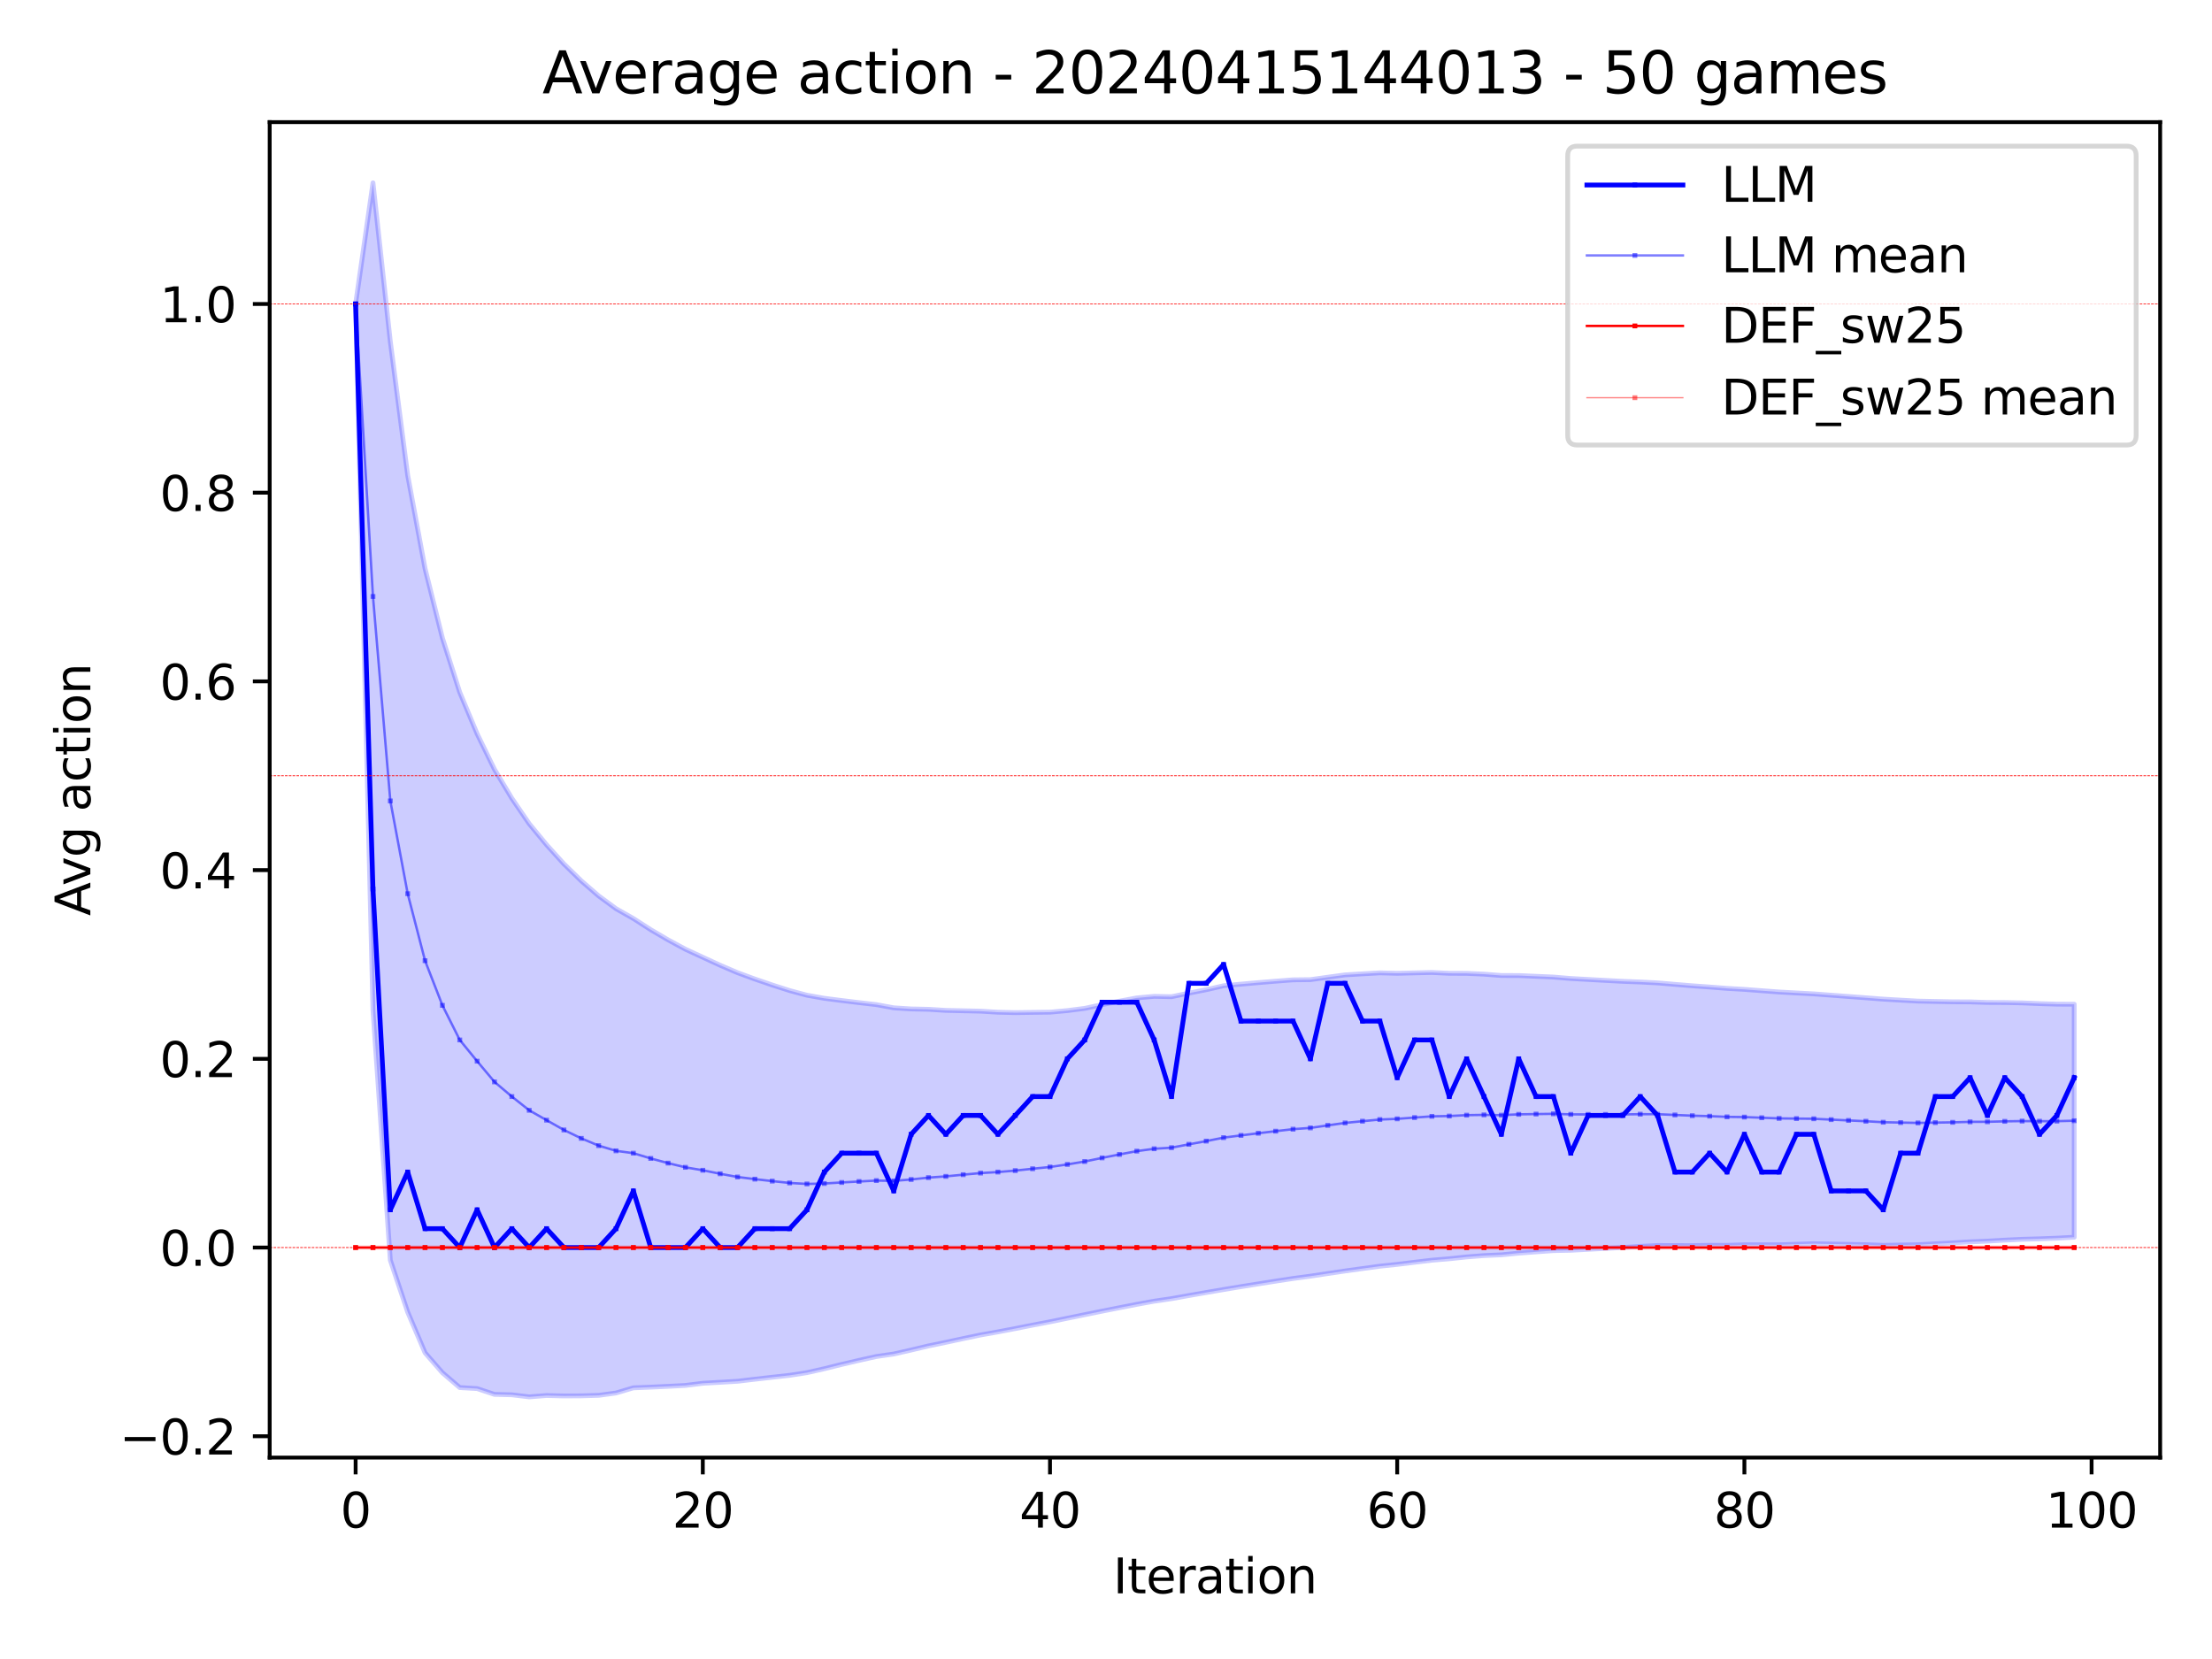 <?xml version="1.0" encoding="utf-8" standalone="no"?>
<!DOCTYPE svg PUBLIC "-//W3C//DTD SVG 1.1//EN"
  "http://www.w3.org/Graphics/SVG/1.1/DTD/svg11.dtd">
<svg xmlns:xlink="http://www.w3.org/1999/xlink" width="460.8pt" height="345.6pt" viewBox="0 0 460.8 345.6" xmlns="http://www.w3.org/2000/svg" version="1.1">
 <defs>
  <style type="text/css">*{stroke-linejoin: round; stroke-linecap: butt}</style>
 </defs>
 <g id="figure_1">
  <g id="patch_1">
   <path d="M 0 345.6 
L 460.8 345.6 
L 460.8 0 
L 0 0 
z
" style="fill: #ffffff"/>
  </g>
  <g id="axes_1">
   <g id="patch_2">
    <path d="M 56.18 303.64 
L 450 303.64 
L 450 25.44 
L 56.18 25.44 
z
" style="fill: #ffffff"/>
   </g>
   <g id="PolyCollection_1">
    <defs>
     <path id="ma4b3fdf9bc" d="M 74.081 -282.275 
L 74.081 -282.275 
L 77.697 -307.515 
L 81.314 -274.431 
L 84.93 -246.586 
L 88.546 -227.149 
L 92.163 -212.694 
L 95.779 -201.375 
L 99.395 -192.737 
L 103.012 -185.318 
L 106.628 -179.294 
L 110.244 -174.005 
L 113.861 -169.615 
L 117.477 -165.623 
L 121.093 -162.1 
L 124.71 -158.965 
L 128.326 -156.306 
L 131.942 -154.255 
L 135.559 -151.929 
L 139.175 -149.805 
L 142.791 -147.855 
L 146.408 -146.184 
L 150.024 -144.519 
L 153.641 -142.973 
L 157.257 -141.647 
L 160.873 -140.409 
L 164.49 -139.249 
L 168.106 -138.279 
L 171.722 -137.635 
L 175.339 -137.176 
L 178.955 -136.736 
L 182.571 -136.316 
L 186.188 -135.654 
L 189.804 -135.421 
L 193.42 -135.345 
L 197.037 -135.117 
L 200.653 -135.038 
L 204.269 -134.955 
L 207.886 -134.734 
L 211.502 -134.65 
L 215.118 -134.702 
L 218.735 -134.745 
L 222.351 -135.075 
L 225.967 -135.54 
L 229.584 -136.315 
L 233.2 -137.039 
L 236.816 -137.716 
L 240.433 -138.04 
L 244.049 -137.966 
L 247.665 -138.718 
L 251.282 -139.424 
L 254.898 -140.251 
L 258.515 -140.586 
L 262.131 -140.902 
L 265.747 -141.2 
L 269.364 -141.48 
L 272.98 -141.52 
L 276.596 -142.03 
L 280.213 -142.514 
L 283.829 -142.731 
L 287.445 -142.936 
L 291.062 -142.844 
L 294.678 -142.932 
L 298.294 -143.014 
L 301.911 -142.844 
L 305.527 -142.831 
L 309.143 -142.665 
L 312.76 -142.386 
L 316.376 -142.376 
L 319.992 -142.219 
L 323.609 -142.066 
L 327.225 -141.763 
L 330.841 -141.56 
L 334.458 -141.361 
L 338.074 -141.166 
L 341.69 -141.031 
L 345.307 -140.844 
L 348.923 -140.541 
L 352.539 -140.245 
L 356.156 -139.987 
L 359.772 -139.702 
L 363.389 -139.492 
L 367.005 -139.218 
L 370.621 -138.949 
L 374.238 -138.753 
L 377.854 -138.561 
L 381.47 -138.283 
L 385.087 -138.01 
L 388.703 -137.742 
L 392.319 -137.463 
L 395.936 -137.256 
L 399.552 -137.053 
L 403.168 -136.979 
L 406.785 -136.906 
L 410.401 -136.888 
L 414.017 -136.769 
L 417.634 -136.752 
L 421.25 -136.681 
L 424.866 -136.527 
L 428.483 -136.415 
L 432.099 -136.399 
L 432.099 -87.866 
L 432.099 -87.866 
L 428.483 -87.669 
L 424.866 -87.532 
L 421.25 -87.434 
L 417.634 -87.257 
L 414.017 -87.048 
L 410.401 -86.901 
L 406.785 -86.685 
L 403.168 -86.496 
L 399.552 -86.303 
L 395.936 -86.24 
L 392.319 -86.176 
L 388.703 -86.311 
L 385.087 -86.377 
L 381.47 -86.446 
L 377.854 -86.518 
L 374.238 -86.403 
L 370.621 -86.285 
L 367.005 -86.289 
L 363.389 -86.294 
L 359.772 -86.175 
L 356.156 -86.181 
L 352.539 -86.12 
L 348.923 -86.129 
L 345.307 -86.14 
L 341.69 -85.959 
L 338.074 -85.725 
L 334.458 -85.536 
L 330.841 -85.343 
L 327.225 -85.146 
L 323.609 -85.074 
L 319.992 -84.817 
L 316.376 -84.553 
L 312.76 -84.198 
L 309.143 -84.039 
L 305.527 -83.756 
L 301.911 -83.377 
L 298.294 -83.078 
L 294.678 -82.647 
L 291.062 -82.204 
L 287.445 -81.826 
L 283.829 -81.336 
L 280.213 -80.834 
L 276.596 -80.298 
L 272.98 -79.752 
L 269.364 -79.268 
L 265.747 -78.714 
L 262.131 -78.146 
L 258.515 -77.564 
L 254.898 -76.965 
L 251.282 -76.349 
L 247.665 -75.714 
L 244.049 -75.068 
L 240.433 -74.541 
L 236.816 -73.88 
L 233.2 -73.178 
L 229.584 -72.46 
L 225.967 -71.727 
L 222.351 -70.987 
L 218.735 -70.244 
L 215.118 -69.553 
L 211.502 -68.834 
L 207.886 -68.145 
L 204.269 -67.499 
L 200.653 -66.749 
L 197.037 -65.965 
L 193.42 -65.221 
L 189.804 -64.361 
L 186.188 -63.539 
L 182.571 -63.013 
L 178.955 -62.211 
L 175.339 -61.365 
L 171.722 -60.47 
L 168.106 -59.65 
L 164.49 -59.094 
L 160.873 -58.696 
L 157.257 -58.284 
L 153.641 -57.855 
L 150.024 -57.645 
L 146.408 -57.443 
L 142.791 -56.989 
L 139.175 -56.799 
L 135.559 -56.629 
L 131.942 -56.487 
L 128.326 -55.418 
L 124.71 -54.921 
L 121.093 -54.819 
L 117.477 -54.795 
L 113.861 -54.885 
L 110.244 -54.605 
L 106.628 -55.034 
L 103.012 -55.126 
L 99.395 -56.333 
L 95.779 -56.541 
L 92.163 -59.636 
L 88.546 -63.789 
L 84.93 -72.263 
L 81.314 -83.076 
L 77.697 -135.168 
L 74.081 -282.275 
z
" style="stroke: #0000ff; stroke-opacity: 0.2"/>
    </defs>
    <g clip-path="url(#p4f012c9df7)">
     <use xlink:href="#ma4b3fdf9bc" x="0" y="345.6" style="fill: #0000ff; fill-opacity: 0.2; stroke: #0000ff; stroke-opacity: 0.2"/>
    </g>
   </g>
   <g id="PolyCollection_2">
    <defs>
     <path id="m0a58a61747" d="M 74.081 -85.715 
L 74.081 -85.715 
L 77.697 -85.715 
L 81.314 -85.715 
L 84.93 -85.715 
L 88.546 -85.715 
L 92.163 -85.715 
L 95.779 -85.715 
L 99.395 -85.715 
L 103.012 -85.715 
L 106.628 -85.715 
L 110.244 -85.715 
L 113.861 -85.715 
L 117.477 -85.715 
L 121.093 -85.715 
L 124.71 -85.715 
L 128.326 -85.715 
L 131.942 -85.715 
L 135.559 -85.715 
L 139.175 -85.715 
L 142.791 -85.715 
L 146.408 -85.715 
L 150.024 -85.715 
L 153.641 -85.715 
L 157.257 -85.715 
L 160.873 -85.715 
L 164.49 -85.715 
L 168.106 -85.715 
L 171.722 -85.715 
L 175.339 -85.715 
L 178.955 -85.715 
L 182.571 -85.715 
L 186.188 -85.715 
L 189.804 -85.715 
L 193.42 -85.715 
L 197.037 -85.715 
L 200.653 -85.715 
L 204.269 -85.715 
L 207.886 -85.715 
L 211.502 -85.715 
L 215.118 -85.715 
L 218.735 -85.715 
L 222.351 -85.715 
L 225.967 -85.715 
L 229.584 -85.715 
L 233.2 -85.715 
L 236.816 -85.715 
L 240.433 -85.715 
L 244.049 -85.715 
L 247.665 -85.715 
L 251.282 -85.715 
L 254.898 -85.715 
L 258.515 -85.715 
L 262.131 -85.715 
L 265.747 -85.715 
L 269.364 -85.715 
L 272.98 -85.715 
L 276.596 -85.715 
L 280.213 -85.715 
L 283.829 -85.715 
L 287.445 -85.715 
L 291.062 -85.715 
L 294.678 -85.715 
L 298.294 -85.715 
L 301.911 -85.715 
L 305.527 -85.715 
L 309.143 -85.715 
L 312.76 -85.715 
L 316.376 -85.715 
L 319.992 -85.715 
L 323.609 -85.715 
L 327.225 -85.715 
L 330.841 -85.715 
L 334.458 -85.715 
L 338.074 -85.715 
L 341.69 -85.715 
L 345.307 -85.715 
L 348.923 -85.715 
L 352.539 -85.715 
L 356.156 -85.715 
L 359.772 -85.715 
L 363.389 -85.715 
L 367.005 -85.715 
L 370.621 -85.715 
L 374.238 -85.715 
L 377.854 -85.715 
L 381.47 -85.715 
L 385.087 -85.715 
L 388.703 -85.715 
L 392.319 -85.715 
L 395.936 -85.715 
L 399.552 -85.715 
L 403.168 -85.715 
L 406.785 -85.715 
L 410.401 -85.715 
L 414.017 -85.715 
L 417.634 -85.715 
L 421.25 -85.715 
L 424.866 -85.715 
L 428.483 -85.715 
L 432.099 -85.715 
L 432.099 -85.715 
L 432.099 -85.715 
L 428.483 -85.715 
L 424.866 -85.715 
L 421.25 -85.715 
L 417.634 -85.715 
L 414.017 -85.715 
L 410.401 -85.715 
L 406.785 -85.715 
L 403.168 -85.715 
L 399.552 -85.715 
L 395.936 -85.715 
L 392.319 -85.715 
L 388.703 -85.715 
L 385.087 -85.715 
L 381.47 -85.715 
L 377.854 -85.715 
L 374.238 -85.715 
L 370.621 -85.715 
L 367.005 -85.715 
L 363.389 -85.715 
L 359.772 -85.715 
L 356.156 -85.715 
L 352.539 -85.715 
L 348.923 -85.715 
L 345.307 -85.715 
L 341.69 -85.715 
L 338.074 -85.715 
L 334.458 -85.715 
L 330.841 -85.715 
L 327.225 -85.715 
L 323.609 -85.715 
L 319.992 -85.715 
L 316.376 -85.715 
L 312.76 -85.715 
L 309.143 -85.715 
L 305.527 -85.715 
L 301.911 -85.715 
L 298.294 -85.715 
L 294.678 -85.715 
L 291.062 -85.715 
L 287.445 -85.715 
L 283.829 -85.715 
L 280.213 -85.715 
L 276.596 -85.715 
L 272.98 -85.715 
L 269.364 -85.715 
L 265.747 -85.715 
L 262.131 -85.715 
L 258.515 -85.715 
L 254.898 -85.715 
L 251.282 -85.715 
L 247.665 -85.715 
L 244.049 -85.715 
L 240.433 -85.715 
L 236.816 -85.715 
L 233.2 -85.715 
L 229.584 -85.715 
L 225.967 -85.715 
L 222.351 -85.715 
L 218.735 -85.715 
L 215.118 -85.715 
L 211.502 -85.715 
L 207.886 -85.715 
L 204.269 -85.715 
L 200.653 -85.715 
L 197.037 -85.715 
L 193.42 -85.715 
L 189.804 -85.715 
L 186.188 -85.715 
L 182.571 -85.715 
L 178.955 -85.715 
L 175.339 -85.715 
L 171.722 -85.715 
L 168.106 -85.715 
L 164.49 -85.715 
L 160.873 -85.715 
L 157.257 -85.715 
L 153.641 -85.715 
L 150.024 -85.715 
L 146.408 -85.715 
L 142.791 -85.715 
L 139.175 -85.715 
L 135.559 -85.715 
L 131.942 -85.715 
L 128.326 -85.715 
L 124.71 -85.715 
L 121.093 -85.715 
L 117.477 -85.715 
L 113.861 -85.715 
L 110.244 -85.715 
L 106.628 -85.715 
L 103.012 -85.715 
L 99.395 -85.715 
L 95.779 -85.715 
L 92.163 -85.715 
L 88.546 -85.715 
L 84.93 -85.715 
L 81.314 -85.715 
L 77.697 -85.715 
L 74.081 -85.715 
z
" style="stroke: #ff0000; stroke-opacity: 0.1"/>
    </defs>
    <g clip-path="url(#p4f012c9df7)">
     <use xlink:href="#m0a58a61747" x="0" y="345.6" style="fill: #ff0000; fill-opacity: 0.1; stroke: #ff0000; stroke-opacity: 0.1"/>
    </g>
   </g>
   <g id="matplotlib.axis_1">
    <g id="xtick_1">
     <g id="line2d_1">
      <defs>
       <path id="mfef3074634" d="M 0 0 
L 0 3.5 
" style="stroke: #000000; stroke-width: 0.8"/>
      </defs>
      <g>
       <use xlink:href="#mfef3074634" x="74.081" y="303.64" style="stroke: #000000; stroke-width: 0.8"/>
      </g>
     </g>
     <g id="text_1">
      <!-- 0 -->
      <g transform="translate(70.9 318.238) scale(0.1 -0.1)">
       <defs>
        <path id="DejaVuSans-30" d="M 2034 4250 
Q 1547 4250 1301 3770 
Q 1056 3291 1056 2328 
Q 1056 1369 1301 889 
Q 1547 409 2034 409 
Q 2525 409 2770 889 
Q 3016 1369 3016 2328 
Q 3016 3291 2770 3770 
Q 2525 4250 2034 4250 
z
M 2034 4750 
Q 2819 4750 3233 4129 
Q 3647 3509 3647 2328 
Q 3647 1150 3233 529 
Q 2819 -91 2034 -91 
Q 1250 -91 836 529 
Q 422 1150 422 2328 
Q 422 3509 836 4129 
Q 1250 4750 2034 4750 
z
" transform="scale(0.016)"/>
       </defs>
       <use xlink:href="#DejaVuSans-30"/>
      </g>
     </g>
    </g>
    <g id="xtick_2">
     <g id="line2d_2">
      <g>
       <use xlink:href="#mfef3074634" x="146.408" y="303.64" style="stroke: #000000; stroke-width: 0.8"/>
      </g>
     </g>
     <g id="text_2">
      <!-- 20 -->
      <g transform="translate(140.045 318.238) scale(0.1 -0.1)">
       <defs>
        <path id="DejaVuSans-32" d="M 1228 531 
L 3431 531 
L 3431 0 
L 469 0 
L 469 531 
Q 828 903 1448 1529 
Q 2069 2156 2228 2338 
Q 2531 2678 2651 2914 
Q 2772 3150 2772 3378 
Q 2772 3750 2511 3984 
Q 2250 4219 1831 4219 
Q 1534 4219 1204 4116 
Q 875 4013 500 3803 
L 500 4441 
Q 881 4594 1212 4672 
Q 1544 4750 1819 4750 
Q 2544 4750 2975 4387 
Q 3406 4025 3406 3419 
Q 3406 3131 3298 2873 
Q 3191 2616 2906 2266 
Q 2828 2175 2409 1742 
Q 1991 1309 1228 531 
z
" transform="scale(0.016)"/>
       </defs>
       <use xlink:href="#DejaVuSans-32"/>
       <use xlink:href="#DejaVuSans-30" x="63.623"/>
      </g>
     </g>
    </g>
    <g id="xtick_3">
     <g id="line2d_3">
      <g>
       <use xlink:href="#mfef3074634" x="218.735" y="303.64" style="stroke: #000000; stroke-width: 0.8"/>
      </g>
     </g>
     <g id="text_3">
      <!-- 40 -->
      <g transform="translate(212.372 318.238) scale(0.1 -0.1)">
       <defs>
        <path id="DejaVuSans-34" d="M 2419 4116 
L 825 1625 
L 2419 1625 
L 2419 4116 
z
M 2253 4666 
L 3047 4666 
L 3047 1625 
L 3713 1625 
L 3713 1100 
L 3047 1100 
L 3047 0 
L 2419 0 
L 2419 1100 
L 313 1100 
L 313 1709 
L 2253 4666 
z
" transform="scale(0.016)"/>
       </defs>
       <use xlink:href="#DejaVuSans-34"/>
       <use xlink:href="#DejaVuSans-30" x="63.623"/>
      </g>
     </g>
    </g>
    <g id="xtick_4">
     <g id="line2d_4">
      <g>
       <use xlink:href="#mfef3074634" x="291.062" y="303.64" style="stroke: #000000; stroke-width: 0.8"/>
      </g>
     </g>
     <g id="text_4">
      <!-- 60 -->
      <g transform="translate(284.699 318.238) scale(0.1 -0.1)">
       <defs>
        <path id="DejaVuSans-36" d="M 2113 2584 
Q 1688 2584 1439 2293 
Q 1191 2003 1191 1497 
Q 1191 994 1439 701 
Q 1688 409 2113 409 
Q 2538 409 2786 701 
Q 3034 994 3034 1497 
Q 3034 2003 2786 2293 
Q 2538 2584 2113 2584 
z
M 3366 4563 
L 3366 3988 
Q 3128 4100 2886 4159 
Q 2644 4219 2406 4219 
Q 1781 4219 1451 3797 
Q 1122 3375 1075 2522 
Q 1259 2794 1537 2939 
Q 1816 3084 2150 3084 
Q 2853 3084 3261 2657 
Q 3669 2231 3669 1497 
Q 3669 778 3244 343 
Q 2819 -91 2113 -91 
Q 1303 -91 875 529 
Q 447 1150 447 2328 
Q 447 3434 972 4092 
Q 1497 4750 2381 4750 
Q 2619 4750 2861 4703 
Q 3103 4656 3366 4563 
z
" transform="scale(0.016)"/>
       </defs>
       <use xlink:href="#DejaVuSans-36"/>
       <use xlink:href="#DejaVuSans-30" x="63.623"/>
      </g>
     </g>
    </g>
    <g id="xtick_5">
     <g id="line2d_5">
      <g>
       <use xlink:href="#mfef3074634" x="363.389" y="303.64" style="stroke: #000000; stroke-width: 0.8"/>
      </g>
     </g>
     <g id="text_5">
      <!-- 80 -->
      <g transform="translate(357.026 318.238) scale(0.1 -0.1)">
       <defs>
        <path id="DejaVuSans-38" d="M 2034 2216 
Q 1584 2216 1326 1975 
Q 1069 1734 1069 1313 
Q 1069 891 1326 650 
Q 1584 409 2034 409 
Q 2484 409 2743 651 
Q 3003 894 3003 1313 
Q 3003 1734 2745 1975 
Q 2488 2216 2034 2216 
z
M 1403 2484 
Q 997 2584 770 2862 
Q 544 3141 544 3541 
Q 544 4100 942 4425 
Q 1341 4750 2034 4750 
Q 2731 4750 3128 4425 
Q 3525 4100 3525 3541 
Q 3525 3141 3298 2862 
Q 3072 2584 2669 2484 
Q 3125 2378 3379 2068 
Q 3634 1759 3634 1313 
Q 3634 634 3220 271 
Q 2806 -91 2034 -91 
Q 1263 -91 848 271 
Q 434 634 434 1313 
Q 434 1759 690 2068 
Q 947 2378 1403 2484 
z
M 1172 3481 
Q 1172 3119 1398 2916 
Q 1625 2713 2034 2713 
Q 2441 2713 2670 2916 
Q 2900 3119 2900 3481 
Q 2900 3844 2670 4047 
Q 2441 4250 2034 4250 
Q 1625 4250 1398 4047 
Q 1172 3844 1172 3481 
z
" transform="scale(0.016)"/>
       </defs>
       <use xlink:href="#DejaVuSans-38"/>
       <use xlink:href="#DejaVuSans-30" x="63.623"/>
      </g>
     </g>
    </g>
    <g id="xtick_6">
     <g id="line2d_6">
      <g>
       <use xlink:href="#mfef3074634" x="435.715" y="303.64" style="stroke: #000000; stroke-width: 0.8"/>
      </g>
     </g>
     <g id="text_6">
      <!-- 100 -->
      <g transform="translate(426.172 318.238) scale(0.1 -0.1)">
       <defs>
        <path id="DejaVuSans-31" d="M 794 531 
L 1825 531 
L 1825 4091 
L 703 3866 
L 703 4441 
L 1819 4666 
L 2450 4666 
L 2450 531 
L 3481 531 
L 3481 0 
L 794 0 
L 794 531 
z
" transform="scale(0.016)"/>
       </defs>
       <use xlink:href="#DejaVuSans-31"/>
       <use xlink:href="#DejaVuSans-30" x="63.623"/>
       <use xlink:href="#DejaVuSans-30" x="127.246"/>
      </g>
     </g>
    </g>
    <g id="text_7">
     <!-- Iteration -->
     <g transform="translate(231.881 331.917) scale(0.1 -0.1)">
      <defs>
       <path id="DejaVuSans-49" d="M 628 4666 
L 1259 4666 
L 1259 0 
L 628 0 
L 628 4666 
z
" transform="scale(0.016)"/>
       <path id="DejaVuSans-74" d="M 1172 4494 
L 1172 3500 
L 2356 3500 
L 2356 3053 
L 1172 3053 
L 1172 1153 
Q 1172 725 1289 603 
Q 1406 481 1766 481 
L 2356 481 
L 2356 0 
L 1766 0 
Q 1100 0 847 248 
Q 594 497 594 1153 
L 594 3053 
L 172 3053 
L 172 3500 
L 594 3500 
L 594 4494 
L 1172 4494 
z
" transform="scale(0.016)"/>
       <path id="DejaVuSans-65" d="M 3597 1894 
L 3597 1613 
L 953 1613 
Q 991 1019 1311 708 
Q 1631 397 2203 397 
Q 2534 397 2845 478 
Q 3156 559 3463 722 
L 3463 178 
Q 3153 47 2828 -22 
Q 2503 -91 2169 -91 
Q 1331 -91 842 396 
Q 353 884 353 1716 
Q 353 2575 817 3079 
Q 1281 3584 2069 3584 
Q 2775 3584 3186 3129 
Q 3597 2675 3597 1894 
z
M 3022 2063 
Q 3016 2534 2758 2815 
Q 2500 3097 2075 3097 
Q 1594 3097 1305 2825 
Q 1016 2553 972 2059 
L 3022 2063 
z
" transform="scale(0.016)"/>
       <path id="DejaVuSans-72" d="M 2631 2963 
Q 2534 3019 2420 3045 
Q 2306 3072 2169 3072 
Q 1681 3072 1420 2755 
Q 1159 2438 1159 1844 
L 1159 0 
L 581 0 
L 581 3500 
L 1159 3500 
L 1159 2956 
Q 1341 3275 1631 3429 
Q 1922 3584 2338 3584 
Q 2397 3584 2469 3576 
Q 2541 3569 2628 3553 
L 2631 2963 
z
" transform="scale(0.016)"/>
       <path id="DejaVuSans-61" d="M 2194 1759 
Q 1497 1759 1228 1600 
Q 959 1441 959 1056 
Q 959 750 1161 570 
Q 1363 391 1709 391 
Q 2188 391 2477 730 
Q 2766 1069 2766 1631 
L 2766 1759 
L 2194 1759 
z
M 3341 1997 
L 3341 0 
L 2766 0 
L 2766 531 
Q 2569 213 2275 61 
Q 1981 -91 1556 -91 
Q 1019 -91 701 211 
Q 384 513 384 1019 
Q 384 1609 779 1909 
Q 1175 2209 1959 2209 
L 2766 2209 
L 2766 2266 
Q 2766 2663 2505 2880 
Q 2244 3097 1772 3097 
Q 1472 3097 1187 3025 
Q 903 2953 641 2809 
L 641 3341 
Q 956 3463 1253 3523 
Q 1550 3584 1831 3584 
Q 2591 3584 2966 3190 
Q 3341 2797 3341 1997 
z
" transform="scale(0.016)"/>
       <path id="DejaVuSans-69" d="M 603 3500 
L 1178 3500 
L 1178 0 
L 603 0 
L 603 3500 
z
M 603 4863 
L 1178 4863 
L 1178 4134 
L 603 4134 
L 603 4863 
z
" transform="scale(0.016)"/>
       <path id="DejaVuSans-6f" d="M 1959 3097 
Q 1497 3097 1228 2736 
Q 959 2375 959 1747 
Q 959 1119 1226 758 
Q 1494 397 1959 397 
Q 2419 397 2687 759 
Q 2956 1122 2956 1747 
Q 2956 2369 2687 2733 
Q 2419 3097 1959 3097 
z
M 1959 3584 
Q 2709 3584 3137 3096 
Q 3566 2609 3566 1747 
Q 3566 888 3137 398 
Q 2709 -91 1959 -91 
Q 1206 -91 779 398 
Q 353 888 353 1747 
Q 353 2609 779 3096 
Q 1206 3584 1959 3584 
z
" transform="scale(0.016)"/>
       <path id="DejaVuSans-6e" d="M 3513 2113 
L 3513 0 
L 2938 0 
L 2938 2094 
Q 2938 2591 2744 2837 
Q 2550 3084 2163 3084 
Q 1697 3084 1428 2787 
Q 1159 2491 1159 1978 
L 1159 0 
L 581 0 
L 581 3500 
L 1159 3500 
L 1159 2956 
Q 1366 3272 1645 3428 
Q 1925 3584 2291 3584 
Q 2894 3584 3203 3211 
Q 3513 2838 3513 2113 
z
" transform="scale(0.016)"/>
      </defs>
      <use xlink:href="#DejaVuSans-49"/>
      <use xlink:href="#DejaVuSans-74" x="29.492"/>
      <use xlink:href="#DejaVuSans-65" x="68.701"/>
      <use xlink:href="#DejaVuSans-72" x="130.225"/>
      <use xlink:href="#DejaVuSans-61" x="171.338"/>
      <use xlink:href="#DejaVuSans-74" x="232.617"/>
      <use xlink:href="#DejaVuSans-69" x="271.826"/>
      <use xlink:href="#DejaVuSans-6f" x="299.609"/>
      <use xlink:href="#DejaVuSans-6e" x="360.791"/>
     </g>
    </g>
   </g>
   <g id="matplotlib.axis_2">
    <g id="ytick_1">
     <g id="line2d_7">
      <defs>
       <path id="maafd55ed81" d="M 0 0 
L -3.5 0 
" style="stroke: #000000; stroke-width: 0.8"/>
      </defs>
      <g>
       <use xlink:href="#maafd55ed81" x="56.18" y="299.197" style="stroke: #000000; stroke-width: 0.8"/>
      </g>
     </g>
     <g id="text_8">
      <!-- −0.2 -->
      <g transform="translate(24.897 302.997) scale(0.1 -0.1)">
       <defs>
        <path id="DejaVuSans-2212" d="M 678 2272 
L 4684 2272 
L 4684 1741 
L 678 1741 
L 678 2272 
z
" transform="scale(0.016)"/>
        <path id="DejaVuSans-2e" d="M 684 794 
L 1344 794 
L 1344 0 
L 684 0 
L 684 794 
z
" transform="scale(0.016)"/>
       </defs>
       <use xlink:href="#DejaVuSans-2212"/>
       <use xlink:href="#DejaVuSans-30" x="83.789"/>
       <use xlink:href="#DejaVuSans-2e" x="147.412"/>
       <use xlink:href="#DejaVuSans-32" x="179.199"/>
      </g>
     </g>
    </g>
    <g id="ytick_2">
     <g id="line2d_8">
      <g>
       <use xlink:href="#maafd55ed81" x="56.18" y="259.885" style="stroke: #000000; stroke-width: 0.8"/>
      </g>
     </g>
     <g id="text_9">
      <!-- 0.0 -->
      <g transform="translate(33.277 263.685) scale(0.1 -0.1)">
       <use xlink:href="#DejaVuSans-30"/>
       <use xlink:href="#DejaVuSans-2e" x="63.623"/>
       <use xlink:href="#DejaVuSans-30" x="95.41"/>
      </g>
     </g>
    </g>
    <g id="ytick_3">
     <g id="line2d_9">
      <g>
       <use xlink:href="#maafd55ed81" x="56.18" y="220.573" style="stroke: #000000; stroke-width: 0.8"/>
      </g>
     </g>
     <g id="text_10">
      <!-- 0.2 -->
      <g transform="translate(33.277 224.373) scale(0.1 -0.1)">
       <use xlink:href="#DejaVuSans-30"/>
       <use xlink:href="#DejaVuSans-2e" x="63.623"/>
       <use xlink:href="#DejaVuSans-32" x="95.41"/>
      </g>
     </g>
    </g>
    <g id="ytick_4">
     <g id="line2d_10">
      <g>
       <use xlink:href="#maafd55ed81" x="56.18" y="181.261" style="stroke: #000000; stroke-width: 0.8"/>
      </g>
     </g>
     <g id="text_11">
      <!-- 0.4 -->
      <g transform="translate(33.277 185.06) scale(0.1 -0.1)">
       <use xlink:href="#DejaVuSans-30"/>
       <use xlink:href="#DejaVuSans-2e" x="63.623"/>
       <use xlink:href="#DejaVuSans-34" x="95.41"/>
      </g>
     </g>
    </g>
    <g id="ytick_5">
     <g id="line2d_11">
      <g>
       <use xlink:href="#maafd55ed81" x="56.18" y="141.949" style="stroke: #000000; stroke-width: 0.8"/>
      </g>
     </g>
     <g id="text_12">
      <!-- 0.6 -->
      <g transform="translate(33.277 145.748) scale(0.1 -0.1)">
       <use xlink:href="#DejaVuSans-30"/>
       <use xlink:href="#DejaVuSans-2e" x="63.623"/>
       <use xlink:href="#DejaVuSans-36" x="95.41"/>
      </g>
     </g>
    </g>
    <g id="ytick_6">
     <g id="line2d_12">
      <g>
       <use xlink:href="#maafd55ed81" x="56.18" y="102.637" style="stroke: #000000; stroke-width: 0.8"/>
      </g>
     </g>
     <g id="text_13">
      <!-- 0.8 -->
      <g transform="translate(33.277 106.436) scale(0.1 -0.1)">
       <use xlink:href="#DejaVuSans-30"/>
       <use xlink:href="#DejaVuSans-2e" x="63.623"/>
       <use xlink:href="#DejaVuSans-38" x="95.41"/>
      </g>
     </g>
    </g>
    <g id="ytick_7">
     <g id="line2d_13">
      <g>
       <use xlink:href="#maafd55ed81" x="56.18" y="63.325" style="stroke: #000000; stroke-width: 0.8"/>
      </g>
     </g>
     <g id="text_14">
      <!-- 1.0 -->
      <g transform="translate(33.277 67.124) scale(0.1 -0.1)">
       <use xlink:href="#DejaVuSans-31"/>
       <use xlink:href="#DejaVuSans-2e" x="63.623"/>
       <use xlink:href="#DejaVuSans-30" x="95.41"/>
      </g>
     </g>
    </g>
    <g id="text_15">
     <!-- Avg action -->
     <g transform="translate(18.817 190.78) rotate(-90) scale(0.1 -0.1)">
      <defs>
       <path id="DejaVuSans-41" d="M 2188 4044 
L 1331 1722 
L 3047 1722 
L 2188 4044 
z
M 1831 4666 
L 2547 4666 
L 4325 0 
L 3669 0 
L 3244 1197 
L 1141 1197 
L 716 0 
L 50 0 
L 1831 4666 
z
" transform="scale(0.016)"/>
       <path id="DejaVuSans-76" d="M 191 3500 
L 800 3500 
L 1894 563 
L 2988 3500 
L 3597 3500 
L 2284 0 
L 1503 0 
L 191 3500 
z
" transform="scale(0.016)"/>
       <path id="DejaVuSans-67" d="M 2906 1791 
Q 2906 2416 2648 2759 
Q 2391 3103 1925 3103 
Q 1463 3103 1205 2759 
Q 947 2416 947 1791 
Q 947 1169 1205 825 
Q 1463 481 1925 481 
Q 2391 481 2648 825 
Q 2906 1169 2906 1791 
z
M 3481 434 
Q 3481 -459 3084 -895 
Q 2688 -1331 1869 -1331 
Q 1566 -1331 1297 -1286 
Q 1028 -1241 775 -1147 
L 775 -588 
Q 1028 -725 1275 -790 
Q 1522 -856 1778 -856 
Q 2344 -856 2625 -561 
Q 2906 -266 2906 331 
L 2906 616 
Q 2728 306 2450 153 
Q 2172 0 1784 0 
Q 1141 0 747 490 
Q 353 981 353 1791 
Q 353 2603 747 3093 
Q 1141 3584 1784 3584 
Q 2172 3584 2450 3431 
Q 2728 3278 2906 2969 
L 2906 3500 
L 3481 3500 
L 3481 434 
z
" transform="scale(0.016)"/>
       <path id="DejaVuSans-20" transform="scale(0.016)"/>
       <path id="DejaVuSans-63" d="M 3122 3366 
L 3122 2828 
Q 2878 2963 2633 3030 
Q 2388 3097 2138 3097 
Q 1578 3097 1268 2742 
Q 959 2388 959 1747 
Q 959 1106 1268 751 
Q 1578 397 2138 397 
Q 2388 397 2633 464 
Q 2878 531 3122 666 
L 3122 134 
Q 2881 22 2623 -34 
Q 2366 -91 2075 -91 
Q 1284 -91 818 406 
Q 353 903 353 1747 
Q 353 2603 823 3093 
Q 1294 3584 2113 3584 
Q 2378 3584 2631 3529 
Q 2884 3475 3122 3366 
z
" transform="scale(0.016)"/>
      </defs>
      <use xlink:href="#DejaVuSans-41"/>
      <use xlink:href="#DejaVuSans-76" x="62.533"/>
      <use xlink:href="#DejaVuSans-67" x="121.713"/>
      <use xlink:href="#DejaVuSans-20" x="185.189"/>
      <use xlink:href="#DejaVuSans-61" x="216.977"/>
      <use xlink:href="#DejaVuSans-63" x="278.256"/>
      <use xlink:href="#DejaVuSans-74" x="333.236"/>
      <use xlink:href="#DejaVuSans-69" x="372.445"/>
      <use xlink:href="#DejaVuSans-6f" x="400.229"/>
      <use xlink:href="#DejaVuSans-6e" x="461.41"/>
     </g>
    </g>
   </g>
   <g id="line2d_14">
    <path d="M 74.081 63.325 
L 77.697 185.192 
L 81.314 252.023 
L 84.93 244.161 
L 88.546 255.954 
L 92.163 255.954 
L 95.779 259.885 
L 99.395 252.023 
L 103.012 259.885 
L 106.628 255.954 
L 110.244 259.885 
L 113.861 255.954 
L 117.477 259.885 
L 121.093 259.885 
L 124.71 259.885 
L 128.326 255.954 
L 131.942 248.092 
L 135.559 259.885 
L 139.175 259.885 
L 142.791 259.885 
L 146.408 255.954 
L 150.024 259.885 
L 153.641 259.885 
L 157.257 255.954 
L 160.873 255.954 
L 164.49 255.954 
L 168.106 252.023 
L 171.722 244.161 
L 175.339 240.229 
L 178.955 240.229 
L 182.571 240.229 
L 186.188 248.092 
L 189.804 236.298 
L 193.42 232.367 
L 197.037 236.298 
L 200.653 232.367 
L 204.269 232.367 
L 207.886 236.298 
L 211.502 232.367 
L 215.118 228.436 
L 218.735 228.436 
L 222.351 220.573 
L 225.967 216.642 
L 229.584 208.78 
L 233.2 208.78 
L 236.816 208.78 
L 240.433 216.642 
L 244.049 228.436 
L 247.665 204.848 
L 251.282 204.848 
L 254.898 200.917 
L 258.515 212.711 
L 262.131 212.711 
L 265.747 212.711 
L 269.364 212.711 
L 272.98 220.573 
L 276.596 204.848 
L 280.213 204.848 
L 283.829 212.711 
L 287.445 212.711 
L 291.062 224.505 
L 294.678 216.642 
L 298.294 216.642 
L 301.911 228.436 
L 305.527 220.573 
L 309.143 228.436 
L 312.76 236.298 
L 316.376 220.573 
L 319.992 228.436 
L 323.609 228.436 
L 327.225 240.229 
L 330.841 232.367 
L 334.458 232.367 
L 338.074 232.367 
L 341.69 228.436 
L 345.307 232.367 
L 348.923 244.161 
L 352.539 244.161 
L 356.156 240.229 
L 359.772 244.161 
L 363.389 236.298 
L 367.005 244.161 
L 370.621 244.161 
L 374.238 236.298 
L 377.854 236.298 
L 381.47 248.092 
L 385.087 248.092 
L 388.703 248.092 
L 392.319 252.023 
L 395.936 240.229 
L 399.552 240.229 
L 403.168 228.436 
L 406.785 228.436 
L 410.401 224.505 
L 414.017 232.367 
L 417.634 224.505 
L 421.25 228.436 
L 424.866 236.298 
L 428.483 232.367 
L 432.099 224.505 
" clip-path="url(#p4f012c9df7)" style="fill: none; stroke: #0000ff; stroke-linecap: square"/>
    <defs>
     <path id="mc69c1a2306" d="M -0.5 0.5 
L 0.5 0.5 
L 0.5 -0.5 
L -0.5 -0.5 
z
"/>
    </defs>
    <g clip-path="url(#p4f012c9df7)">
     <use xlink:href="#mc69c1a2306" x="74.081" y="63.325" style="fill: #0000ff"/>
     <use xlink:href="#mc69c1a2306" x="77.697" y="185.192" style="fill: #0000ff"/>
     <use xlink:href="#mc69c1a2306" x="81.314" y="252.023" style="fill: #0000ff"/>
     <use xlink:href="#mc69c1a2306" x="84.93" y="244.161" style="fill: #0000ff"/>
     <use xlink:href="#mc69c1a2306" x="88.546" y="255.954" style="fill: #0000ff"/>
     <use xlink:href="#mc69c1a2306" x="92.163" y="255.954" style="fill: #0000ff"/>
     <use xlink:href="#mc69c1a2306" x="95.779" y="259.885" style="fill: #0000ff"/>
     <use xlink:href="#mc69c1a2306" x="99.395" y="252.023" style="fill: #0000ff"/>
     <use xlink:href="#mc69c1a2306" x="103.012" y="259.885" style="fill: #0000ff"/>
     <use xlink:href="#mc69c1a2306" x="106.628" y="255.954" style="fill: #0000ff"/>
     <use xlink:href="#mc69c1a2306" x="110.244" y="259.885" style="fill: #0000ff"/>
     <use xlink:href="#mc69c1a2306" x="113.861" y="255.954" style="fill: #0000ff"/>
     <use xlink:href="#mc69c1a2306" x="117.477" y="259.885" style="fill: #0000ff"/>
     <use xlink:href="#mc69c1a2306" x="121.093" y="259.885" style="fill: #0000ff"/>
     <use xlink:href="#mc69c1a2306" x="124.71" y="259.885" style="fill: #0000ff"/>
     <use xlink:href="#mc69c1a2306" x="128.326" y="255.954" style="fill: #0000ff"/>
     <use xlink:href="#mc69c1a2306" x="131.942" y="248.092" style="fill: #0000ff"/>
     <use xlink:href="#mc69c1a2306" x="135.559" y="259.885" style="fill: #0000ff"/>
     <use xlink:href="#mc69c1a2306" x="139.175" y="259.885" style="fill: #0000ff"/>
     <use xlink:href="#mc69c1a2306" x="142.791" y="259.885" style="fill: #0000ff"/>
     <use xlink:href="#mc69c1a2306" x="146.408" y="255.954" style="fill: #0000ff"/>
     <use xlink:href="#mc69c1a2306" x="150.024" y="259.885" style="fill: #0000ff"/>
     <use xlink:href="#mc69c1a2306" x="153.641" y="259.885" style="fill: #0000ff"/>
     <use xlink:href="#mc69c1a2306" x="157.257" y="255.954" style="fill: #0000ff"/>
     <use xlink:href="#mc69c1a2306" x="160.873" y="255.954" style="fill: #0000ff"/>
     <use xlink:href="#mc69c1a2306" x="164.49" y="255.954" style="fill: #0000ff"/>
     <use xlink:href="#mc69c1a2306" x="168.106" y="252.023" style="fill: #0000ff"/>
     <use xlink:href="#mc69c1a2306" x="171.722" y="244.161" style="fill: #0000ff"/>
     <use xlink:href="#mc69c1a2306" x="175.339" y="240.229" style="fill: #0000ff"/>
     <use xlink:href="#mc69c1a2306" x="178.955" y="240.229" style="fill: #0000ff"/>
     <use xlink:href="#mc69c1a2306" x="182.571" y="240.229" style="fill: #0000ff"/>
     <use xlink:href="#mc69c1a2306" x="186.188" y="248.092" style="fill: #0000ff"/>
     <use xlink:href="#mc69c1a2306" x="189.804" y="236.298" style="fill: #0000ff"/>
     <use xlink:href="#mc69c1a2306" x="193.42" y="232.367" style="fill: #0000ff"/>
     <use xlink:href="#mc69c1a2306" x="197.037" y="236.298" style="fill: #0000ff"/>
     <use xlink:href="#mc69c1a2306" x="200.653" y="232.367" style="fill: #0000ff"/>
     <use xlink:href="#mc69c1a2306" x="204.269" y="232.367" style="fill: #0000ff"/>
     <use xlink:href="#mc69c1a2306" x="207.886" y="236.298" style="fill: #0000ff"/>
     <use xlink:href="#mc69c1a2306" x="211.502" y="232.367" style="fill: #0000ff"/>
     <use xlink:href="#mc69c1a2306" x="215.118" y="228.436" style="fill: #0000ff"/>
     <use xlink:href="#mc69c1a2306" x="218.735" y="228.436" style="fill: #0000ff"/>
     <use xlink:href="#mc69c1a2306" x="222.351" y="220.573" style="fill: #0000ff"/>
     <use xlink:href="#mc69c1a2306" x="225.967" y="216.642" style="fill: #0000ff"/>
     <use xlink:href="#mc69c1a2306" x="229.584" y="208.78" style="fill: #0000ff"/>
     <use xlink:href="#mc69c1a2306" x="233.2" y="208.78" style="fill: #0000ff"/>
     <use xlink:href="#mc69c1a2306" x="236.816" y="208.78" style="fill: #0000ff"/>
     <use xlink:href="#mc69c1a2306" x="240.433" y="216.642" style="fill: #0000ff"/>
     <use xlink:href="#mc69c1a2306" x="244.049" y="228.436" style="fill: #0000ff"/>
     <use xlink:href="#mc69c1a2306" x="247.665" y="204.848" style="fill: #0000ff"/>
     <use xlink:href="#mc69c1a2306" x="251.282" y="204.848" style="fill: #0000ff"/>
     <use xlink:href="#mc69c1a2306" x="254.898" y="200.917" style="fill: #0000ff"/>
     <use xlink:href="#mc69c1a2306" x="258.515" y="212.711" style="fill: #0000ff"/>
     <use xlink:href="#mc69c1a2306" x="262.131" y="212.711" style="fill: #0000ff"/>
     <use xlink:href="#mc69c1a2306" x="265.747" y="212.711" style="fill: #0000ff"/>
     <use xlink:href="#mc69c1a2306" x="269.364" y="212.711" style="fill: #0000ff"/>
     <use xlink:href="#mc69c1a2306" x="272.98" y="220.573" style="fill: #0000ff"/>
     <use xlink:href="#mc69c1a2306" x="276.596" y="204.848" style="fill: #0000ff"/>
     <use xlink:href="#mc69c1a2306" x="280.213" y="204.848" style="fill: #0000ff"/>
     <use xlink:href="#mc69c1a2306" x="283.829" y="212.711" style="fill: #0000ff"/>
     <use xlink:href="#mc69c1a2306" x="287.445" y="212.711" style="fill: #0000ff"/>
     <use xlink:href="#mc69c1a2306" x="291.062" y="224.505" style="fill: #0000ff"/>
     <use xlink:href="#mc69c1a2306" x="294.678" y="216.642" style="fill: #0000ff"/>
     <use xlink:href="#mc69c1a2306" x="298.294" y="216.642" style="fill: #0000ff"/>
     <use xlink:href="#mc69c1a2306" x="301.911" y="228.436" style="fill: #0000ff"/>
     <use xlink:href="#mc69c1a2306" x="305.527" y="220.573" style="fill: #0000ff"/>
     <use xlink:href="#mc69c1a2306" x="309.143" y="228.436" style="fill: #0000ff"/>
     <use xlink:href="#mc69c1a2306" x="312.76" y="236.298" style="fill: #0000ff"/>
     <use xlink:href="#mc69c1a2306" x="316.376" y="220.573" style="fill: #0000ff"/>
     <use xlink:href="#mc69c1a2306" x="319.992" y="228.436" style="fill: #0000ff"/>
     <use xlink:href="#mc69c1a2306" x="323.609" y="228.436" style="fill: #0000ff"/>
     <use xlink:href="#mc69c1a2306" x="327.225" y="240.229" style="fill: #0000ff"/>
     <use xlink:href="#mc69c1a2306" x="330.841" y="232.367" style="fill: #0000ff"/>
     <use xlink:href="#mc69c1a2306" x="334.458" y="232.367" style="fill: #0000ff"/>
     <use xlink:href="#mc69c1a2306" x="338.074" y="232.367" style="fill: #0000ff"/>
     <use xlink:href="#mc69c1a2306" x="341.69" y="228.436" style="fill: #0000ff"/>
     <use xlink:href="#mc69c1a2306" x="345.307" y="232.367" style="fill: #0000ff"/>
     <use xlink:href="#mc69c1a2306" x="348.923" y="244.161" style="fill: #0000ff"/>
     <use xlink:href="#mc69c1a2306" x="352.539" y="244.161" style="fill: #0000ff"/>
     <use xlink:href="#mc69c1a2306" x="356.156" y="240.229" style="fill: #0000ff"/>
     <use xlink:href="#mc69c1a2306" x="359.772" y="244.161" style="fill: #0000ff"/>
     <use xlink:href="#mc69c1a2306" x="363.389" y="236.298" style="fill: #0000ff"/>
     <use xlink:href="#mc69c1a2306" x="367.005" y="244.161" style="fill: #0000ff"/>
     <use xlink:href="#mc69c1a2306" x="370.621" y="244.161" style="fill: #0000ff"/>
     <use xlink:href="#mc69c1a2306" x="374.238" y="236.298" style="fill: #0000ff"/>
     <use xlink:href="#mc69c1a2306" x="377.854" y="236.298" style="fill: #0000ff"/>
     <use xlink:href="#mc69c1a2306" x="381.47" y="248.092" style="fill: #0000ff"/>
     <use xlink:href="#mc69c1a2306" x="385.087" y="248.092" style="fill: #0000ff"/>
     <use xlink:href="#mc69c1a2306" x="388.703" y="248.092" style="fill: #0000ff"/>
     <use xlink:href="#mc69c1a2306" x="392.319" y="252.023" style="fill: #0000ff"/>
     <use xlink:href="#mc69c1a2306" x="395.936" y="240.229" style="fill: #0000ff"/>
     <use xlink:href="#mc69c1a2306" x="399.552" y="240.229" style="fill: #0000ff"/>
     <use xlink:href="#mc69c1a2306" x="403.168" y="228.436" style="fill: #0000ff"/>
     <use xlink:href="#mc69c1a2306" x="406.785" y="228.436" style="fill: #0000ff"/>
     <use xlink:href="#mc69c1a2306" x="410.401" y="224.505" style="fill: #0000ff"/>
     <use xlink:href="#mc69c1a2306" x="414.017" y="232.367" style="fill: #0000ff"/>
     <use xlink:href="#mc69c1a2306" x="417.634" y="224.505" style="fill: #0000ff"/>
     <use xlink:href="#mc69c1a2306" x="421.25" y="228.436" style="fill: #0000ff"/>
     <use xlink:href="#mc69c1a2306" x="424.866" y="236.298" style="fill: #0000ff"/>
     <use xlink:href="#mc69c1a2306" x="428.483" y="232.367" style="fill: #0000ff"/>
     <use xlink:href="#mc69c1a2306" x="432.099" y="224.505" style="fill: #0000ff"/>
    </g>
   </g>
   <g id="line2d_15">
    <path d="M 74.081 63.325 
L 77.697 124.259 
L 81.314 166.847 
L 84.93 186.175 
L 88.546 200.131 
L 92.163 209.435 
L 95.779 216.642 
L 99.395 221.065 
L 103.012 225.378 
L 106.628 228.436 
L 110.244 231.295 
L 113.861 233.35 
L 117.477 235.391 
L 121.093 237.141 
L 124.71 238.657 
L 128.326 239.738 
L 131.942 240.229 
L 135.559 241.321 
L 139.175 242.298 
L 142.791 243.178 
L 146.408 243.786 
L 150.024 244.518 
L 153.641 245.186 
L 157.257 245.635 
L 160.873 246.048 
L 164.49 246.429 
L 168.106 246.636 
L 171.722 246.547 
L 175.339 246.329 
L 178.955 246.126 
L 182.571 245.936 
L 186.188 246.003 
L 189.804 245.709 
L 193.42 245.317 
L 197.037 245.059 
L 200.653 244.707 
L 204.269 244.373 
L 207.886 244.161 
L 211.502 243.858 
L 215.118 243.473 
L 218.735 243.106 
L 222.351 242.569 
L 225.967 241.966 
L 229.584 241.212 
L 233.2 240.491 
L 236.816 239.802 
L 240.433 239.309 
L 244.049 239.083 
L 247.665 238.384 
L 251.282 237.713 
L 254.898 236.992 
L 258.515 236.525 
L 262.131 236.076 
L 265.747 235.643 
L 269.364 235.226 
L 272.98 234.964 
L 276.596 234.436 
L 280.213 233.926 
L 283.829 233.566 
L 287.445 233.219 
L 291.062 233.076 
L 294.678 232.811 
L 298.294 232.554 
L 301.911 232.49 
L 305.527 232.306 
L 309.143 232.248 
L 312.76 232.308 
L 316.376 232.136 
L 319.992 232.082 
L 323.609 232.03 
L 327.225 232.145 
L 330.841 232.149 
L 334.458 232.152 
L 338.074 232.154 
L 341.69 232.105 
L 345.307 232.108 
L 348.923 232.265 
L 352.539 232.417 
L 356.156 232.516 
L 359.772 232.662 
L 363.389 232.707 
L 367.005 232.846 
L 370.621 232.983 
L 374.238 233.022 
L 377.854 233.061 
L 381.47 233.235 
L 385.087 233.406 
L 388.703 233.573 
L 392.319 233.78 
L 395.936 233.852 
L 399.552 233.922 
L 403.168 233.862 
L 406.785 233.804 
L 410.401 233.705 
L 414.017 233.691 
L 417.634 233.595 
L 421.25 233.542 
L 424.866 233.57 
L 428.483 233.558 
L 432.099 233.468 
" clip-path="url(#p4f012c9df7)" style="fill: none; stroke: #0000ff; stroke-opacity: 0.5; stroke-width: 0.5; stroke-linecap: square"/>
    <defs>
     <path id="m0a61d50e99" d="M -0.5 0.5 
L 0.5 0.5 
L 0.5 -0.5 
L -0.5 -0.5 
z
"/>
    </defs>
    <g clip-path="url(#p4f012c9df7)">
     <use xlink:href="#m0a61d50e99" x="74.081" y="63.325" style="fill: #0000ff; fill-opacity: 0.5"/>
     <use xlink:href="#m0a61d50e99" x="77.697" y="124.259" style="fill: #0000ff; fill-opacity: 0.5"/>
     <use xlink:href="#m0a61d50e99" x="81.314" y="166.847" style="fill: #0000ff; fill-opacity: 0.5"/>
     <use xlink:href="#m0a61d50e99" x="84.93" y="186.175" style="fill: #0000ff; fill-opacity: 0.5"/>
     <use xlink:href="#m0a61d50e99" x="88.546" y="200.131" style="fill: #0000ff; fill-opacity: 0.5"/>
     <use xlink:href="#m0a61d50e99" x="92.163" y="209.435" style="fill: #0000ff; fill-opacity: 0.5"/>
     <use xlink:href="#m0a61d50e99" x="95.779" y="216.642" style="fill: #0000ff; fill-opacity: 0.5"/>
     <use xlink:href="#m0a61d50e99" x="99.395" y="221.065" style="fill: #0000ff; fill-opacity: 0.5"/>
     <use xlink:href="#m0a61d50e99" x="103.012" y="225.378" style="fill: #0000ff; fill-opacity: 0.5"/>
     <use xlink:href="#m0a61d50e99" x="106.628" y="228.436" style="fill: #0000ff; fill-opacity: 0.5"/>
     <use xlink:href="#m0a61d50e99" x="110.244" y="231.295" style="fill: #0000ff; fill-opacity: 0.5"/>
     <use xlink:href="#m0a61d50e99" x="113.861" y="233.35" style="fill: #0000ff; fill-opacity: 0.5"/>
     <use xlink:href="#m0a61d50e99" x="117.477" y="235.391" style="fill: #0000ff; fill-opacity: 0.5"/>
     <use xlink:href="#m0a61d50e99" x="121.093" y="237.141" style="fill: #0000ff; fill-opacity: 0.5"/>
     <use xlink:href="#m0a61d50e99" x="124.71" y="238.657" style="fill: #0000ff; fill-opacity: 0.5"/>
     <use xlink:href="#m0a61d50e99" x="128.326" y="239.738" style="fill: #0000ff; fill-opacity: 0.5"/>
     <use xlink:href="#m0a61d50e99" x="131.942" y="240.229" style="fill: #0000ff; fill-opacity: 0.5"/>
     <use xlink:href="#m0a61d50e99" x="135.559" y="241.321" style="fill: #0000ff; fill-opacity: 0.5"/>
     <use xlink:href="#m0a61d50e99" x="139.175" y="242.298" style="fill: #0000ff; fill-opacity: 0.5"/>
     <use xlink:href="#m0a61d50e99" x="142.791" y="243.178" style="fill: #0000ff; fill-opacity: 0.5"/>
     <use xlink:href="#m0a61d50e99" x="146.408" y="243.786" style="fill: #0000ff; fill-opacity: 0.5"/>
     <use xlink:href="#m0a61d50e99" x="150.024" y="244.518" style="fill: #0000ff; fill-opacity: 0.5"/>
     <use xlink:href="#m0a61d50e99" x="153.641" y="245.186" style="fill: #0000ff; fill-opacity: 0.5"/>
     <use xlink:href="#m0a61d50e99" x="157.257" y="245.635" style="fill: #0000ff; fill-opacity: 0.5"/>
     <use xlink:href="#m0a61d50e99" x="160.873" y="246.048" style="fill: #0000ff; fill-opacity: 0.5"/>
     <use xlink:href="#m0a61d50e99" x="164.49" y="246.429" style="fill: #0000ff; fill-opacity: 0.5"/>
     <use xlink:href="#m0a61d50e99" x="168.106" y="246.636" style="fill: #0000ff; fill-opacity: 0.5"/>
     <use xlink:href="#m0a61d50e99" x="171.722" y="246.547" style="fill: #0000ff; fill-opacity: 0.5"/>
     <use xlink:href="#m0a61d50e99" x="175.339" y="246.329" style="fill: #0000ff; fill-opacity: 0.5"/>
     <use xlink:href="#m0a61d50e99" x="178.955" y="246.126" style="fill: #0000ff; fill-opacity: 0.5"/>
     <use xlink:href="#m0a61d50e99" x="182.571" y="245.936" style="fill: #0000ff; fill-opacity: 0.5"/>
     <use xlink:href="#m0a61d50e99" x="186.188" y="246.003" style="fill: #0000ff; fill-opacity: 0.5"/>
     <use xlink:href="#m0a61d50e99" x="189.804" y="245.709" style="fill: #0000ff; fill-opacity: 0.5"/>
     <use xlink:href="#m0a61d50e99" x="193.42" y="245.317" style="fill: #0000ff; fill-opacity: 0.5"/>
     <use xlink:href="#m0a61d50e99" x="197.037" y="245.059" style="fill: #0000ff; fill-opacity: 0.5"/>
     <use xlink:href="#m0a61d50e99" x="200.653" y="244.707" style="fill: #0000ff; fill-opacity: 0.5"/>
     <use xlink:href="#m0a61d50e99" x="204.269" y="244.373" style="fill: #0000ff; fill-opacity: 0.5"/>
     <use xlink:href="#m0a61d50e99" x="207.886" y="244.161" style="fill: #0000ff; fill-opacity: 0.5"/>
     <use xlink:href="#m0a61d50e99" x="211.502" y="243.858" style="fill: #0000ff; fill-opacity: 0.5"/>
     <use xlink:href="#m0a61d50e99" x="215.118" y="243.473" style="fill: #0000ff; fill-opacity: 0.5"/>
     <use xlink:href="#m0a61d50e99" x="218.735" y="243.106" style="fill: #0000ff; fill-opacity: 0.5"/>
     <use xlink:href="#m0a61d50e99" x="222.351" y="242.569" style="fill: #0000ff; fill-opacity: 0.5"/>
     <use xlink:href="#m0a61d50e99" x="225.967" y="241.966" style="fill: #0000ff; fill-opacity: 0.5"/>
     <use xlink:href="#m0a61d50e99" x="229.584" y="241.212" style="fill: #0000ff; fill-opacity: 0.5"/>
     <use xlink:href="#m0a61d50e99" x="233.2" y="240.491" style="fill: #0000ff; fill-opacity: 0.5"/>
     <use xlink:href="#m0a61d50e99" x="236.816" y="239.802" style="fill: #0000ff; fill-opacity: 0.5"/>
     <use xlink:href="#m0a61d50e99" x="240.433" y="239.309" style="fill: #0000ff; fill-opacity: 0.5"/>
     <use xlink:href="#m0a61d50e99" x="244.049" y="239.083" style="fill: #0000ff; fill-opacity: 0.5"/>
     <use xlink:href="#m0a61d50e99" x="247.665" y="238.384" style="fill: #0000ff; fill-opacity: 0.5"/>
     <use xlink:href="#m0a61d50e99" x="251.282" y="237.713" style="fill: #0000ff; fill-opacity: 0.5"/>
     <use xlink:href="#m0a61d50e99" x="254.898" y="236.992" style="fill: #0000ff; fill-opacity: 0.5"/>
     <use xlink:href="#m0a61d50e99" x="258.515" y="236.525" style="fill: #0000ff; fill-opacity: 0.5"/>
     <use xlink:href="#m0a61d50e99" x="262.131" y="236.076" style="fill: #0000ff; fill-opacity: 0.5"/>
     <use xlink:href="#m0a61d50e99" x="265.747" y="235.643" style="fill: #0000ff; fill-opacity: 0.5"/>
     <use xlink:href="#m0a61d50e99" x="269.364" y="235.226" style="fill: #0000ff; fill-opacity: 0.5"/>
     <use xlink:href="#m0a61d50e99" x="272.98" y="234.964" style="fill: #0000ff; fill-opacity: 0.5"/>
     <use xlink:href="#m0a61d50e99" x="276.596" y="234.436" style="fill: #0000ff; fill-opacity: 0.5"/>
     <use xlink:href="#m0a61d50e99" x="280.213" y="233.926" style="fill: #0000ff; fill-opacity: 0.5"/>
     <use xlink:href="#m0a61d50e99" x="283.829" y="233.566" style="fill: #0000ff; fill-opacity: 0.5"/>
     <use xlink:href="#m0a61d50e99" x="287.445" y="233.219" style="fill: #0000ff; fill-opacity: 0.5"/>
     <use xlink:href="#m0a61d50e99" x="291.062" y="233.076" style="fill: #0000ff; fill-opacity: 0.5"/>
     <use xlink:href="#m0a61d50e99" x="294.678" y="232.811" style="fill: #0000ff; fill-opacity: 0.5"/>
     <use xlink:href="#m0a61d50e99" x="298.294" y="232.554" style="fill: #0000ff; fill-opacity: 0.5"/>
     <use xlink:href="#m0a61d50e99" x="301.911" y="232.49" style="fill: #0000ff; fill-opacity: 0.5"/>
     <use xlink:href="#m0a61d50e99" x="305.527" y="232.306" style="fill: #0000ff; fill-opacity: 0.5"/>
     <use xlink:href="#m0a61d50e99" x="309.143" y="232.248" style="fill: #0000ff; fill-opacity: 0.5"/>
     <use xlink:href="#m0a61d50e99" x="312.76" y="232.308" style="fill: #0000ff; fill-opacity: 0.5"/>
     <use xlink:href="#m0a61d50e99" x="316.376" y="232.136" style="fill: #0000ff; fill-opacity: 0.5"/>
     <use xlink:href="#m0a61d50e99" x="319.992" y="232.082" style="fill: #0000ff; fill-opacity: 0.5"/>
     <use xlink:href="#m0a61d50e99" x="323.609" y="232.03" style="fill: #0000ff; fill-opacity: 0.5"/>
     <use xlink:href="#m0a61d50e99" x="327.225" y="232.145" style="fill: #0000ff; fill-opacity: 0.5"/>
     <use xlink:href="#m0a61d50e99" x="330.841" y="232.149" style="fill: #0000ff; fill-opacity: 0.5"/>
     <use xlink:href="#m0a61d50e99" x="334.458" y="232.152" style="fill: #0000ff; fill-opacity: 0.5"/>
     <use xlink:href="#m0a61d50e99" x="338.074" y="232.154" style="fill: #0000ff; fill-opacity: 0.5"/>
     <use xlink:href="#m0a61d50e99" x="341.69" y="232.105" style="fill: #0000ff; fill-opacity: 0.5"/>
     <use xlink:href="#m0a61d50e99" x="345.307" y="232.108" style="fill: #0000ff; fill-opacity: 0.5"/>
     <use xlink:href="#m0a61d50e99" x="348.923" y="232.265" style="fill: #0000ff; fill-opacity: 0.5"/>
     <use xlink:href="#m0a61d50e99" x="352.539" y="232.417" style="fill: #0000ff; fill-opacity: 0.5"/>
     <use xlink:href="#m0a61d50e99" x="356.156" y="232.516" style="fill: #0000ff; fill-opacity: 0.5"/>
     <use xlink:href="#m0a61d50e99" x="359.772" y="232.662" style="fill: #0000ff; fill-opacity: 0.5"/>
     <use xlink:href="#m0a61d50e99" x="363.389" y="232.707" style="fill: #0000ff; fill-opacity: 0.5"/>
     <use xlink:href="#m0a61d50e99" x="367.005" y="232.846" style="fill: #0000ff; fill-opacity: 0.5"/>
     <use xlink:href="#m0a61d50e99" x="370.621" y="232.983" style="fill: #0000ff; fill-opacity: 0.5"/>
     <use xlink:href="#m0a61d50e99" x="374.238" y="233.022" style="fill: #0000ff; fill-opacity: 0.5"/>
     <use xlink:href="#m0a61d50e99" x="377.854" y="233.061" style="fill: #0000ff; fill-opacity: 0.5"/>
     <use xlink:href="#m0a61d50e99" x="381.47" y="233.235" style="fill: #0000ff; fill-opacity: 0.5"/>
     <use xlink:href="#m0a61d50e99" x="385.087" y="233.406" style="fill: #0000ff; fill-opacity: 0.5"/>
     <use xlink:href="#m0a61d50e99" x="388.703" y="233.573" style="fill: #0000ff; fill-opacity: 0.5"/>
     <use xlink:href="#m0a61d50e99" x="392.319" y="233.78" style="fill: #0000ff; fill-opacity: 0.5"/>
     <use xlink:href="#m0a61d50e99" x="395.936" y="233.852" style="fill: #0000ff; fill-opacity: 0.5"/>
     <use xlink:href="#m0a61d50e99" x="399.552" y="233.922" style="fill: #0000ff; fill-opacity: 0.5"/>
     <use xlink:href="#m0a61d50e99" x="403.168" y="233.862" style="fill: #0000ff; fill-opacity: 0.5"/>
     <use xlink:href="#m0a61d50e99" x="406.785" y="233.804" style="fill: #0000ff; fill-opacity: 0.5"/>
     <use xlink:href="#m0a61d50e99" x="410.401" y="233.705" style="fill: #0000ff; fill-opacity: 0.5"/>
     <use xlink:href="#m0a61d50e99" x="414.017" y="233.691" style="fill: #0000ff; fill-opacity: 0.5"/>
     <use xlink:href="#m0a61d50e99" x="417.634" y="233.595" style="fill: #0000ff; fill-opacity: 0.5"/>
     <use xlink:href="#m0a61d50e99" x="421.25" y="233.542" style="fill: #0000ff; fill-opacity: 0.5"/>
     <use xlink:href="#m0a61d50e99" x="424.866" y="233.57" style="fill: #0000ff; fill-opacity: 0.5"/>
     <use xlink:href="#m0a61d50e99" x="428.483" y="233.558" style="fill: #0000ff; fill-opacity: 0.5"/>
     <use xlink:href="#m0a61d50e99" x="432.099" y="233.468" style="fill: #0000ff; fill-opacity: 0.5"/>
    </g>
   </g>
   <g id="line2d_16">
    <path d="M 56.18 259.885 
L 450 259.885 
" clip-path="url(#p4f012c9df7)" style="fill: none; stroke-dasharray: 0.555,0.24; stroke-dashoffset: 0; stroke: #ff0000; stroke-width: 0.15"/>
   </g>
   <g id="line2d_17">
    <path d="M 56.18 161.605 
L 450 161.605 
" clip-path="url(#p4f012c9df7)" style="fill: none; stroke-dasharray: 0.555,0.24; stroke-dashoffset: 0; stroke: #ff0000; stroke-width: 0.15"/>
   </g>
   <g id="line2d_18">
    <path d="M 56.18 63.325 
L 450 63.325 
" clip-path="url(#p4f012c9df7)" style="fill: none; stroke-dasharray: 0.555,0.24; stroke-dashoffset: 0; stroke: #ff0000; stroke-width: 0.15"/>
   </g>
   <g id="line2d_19">
    <path d="M 74.081 259.885 
L 77.697 259.885 
L 81.314 259.885 
L 84.93 259.885 
L 88.546 259.885 
L 92.163 259.885 
L 95.779 259.885 
L 99.395 259.885 
L 103.012 259.885 
L 106.628 259.885 
L 110.244 259.885 
L 113.861 259.885 
L 117.477 259.885 
L 121.093 259.885 
L 124.71 259.885 
L 128.326 259.885 
L 131.942 259.885 
L 135.559 259.885 
L 139.175 259.885 
L 142.791 259.885 
L 146.408 259.885 
L 150.024 259.885 
L 153.641 259.885 
L 157.257 259.885 
L 160.873 259.885 
L 164.49 259.885 
L 168.106 259.885 
L 171.722 259.885 
L 175.339 259.885 
L 178.955 259.885 
L 182.571 259.885 
L 186.188 259.885 
L 189.804 259.885 
L 193.42 259.885 
L 197.037 259.885 
L 200.653 259.885 
L 204.269 259.885 
L 207.886 259.885 
L 211.502 259.885 
L 215.118 259.885 
L 218.735 259.885 
L 222.351 259.885 
L 225.967 259.885 
L 229.584 259.885 
L 233.2 259.885 
L 236.816 259.885 
L 240.433 259.885 
L 244.049 259.885 
L 247.665 259.885 
L 251.282 259.885 
L 254.898 259.885 
L 258.515 259.885 
L 262.131 259.885 
L 265.747 259.885 
L 269.364 259.885 
L 272.98 259.885 
L 276.596 259.885 
L 280.213 259.885 
L 283.829 259.885 
L 287.445 259.885 
L 291.062 259.885 
L 294.678 259.885 
L 298.294 259.885 
L 301.911 259.885 
L 305.527 259.885 
L 309.143 259.885 
L 312.76 259.885 
L 316.376 259.885 
L 319.992 259.885 
L 323.609 259.885 
L 327.225 259.885 
L 330.841 259.885 
L 334.458 259.885 
L 338.074 259.885 
L 341.69 259.885 
L 345.307 259.885 
L 348.923 259.885 
L 352.539 259.885 
L 356.156 259.885 
L 359.772 259.885 
L 363.389 259.885 
L 367.005 259.885 
L 370.621 259.885 
L 374.238 259.885 
L 377.854 259.885 
L 381.47 259.885 
L 385.087 259.885 
L 388.703 259.885 
L 392.319 259.885 
L 395.936 259.885 
L 399.552 259.885 
L 403.168 259.885 
L 406.785 259.885 
L 410.401 259.885 
L 414.017 259.885 
L 417.634 259.885 
L 421.25 259.885 
L 424.866 259.885 
L 428.483 259.885 
L 432.099 259.885 
" clip-path="url(#p4f012c9df7)" style="fill: none; stroke: #ff0000; stroke-width: 0.5; stroke-linecap: square"/>
    <defs>
     <path id="m07ed3cbb35" d="M -0.5 0.5 
L 0.5 0.5 
L 0.5 -0.5 
L -0.5 -0.5 
z
"/>
    </defs>
    <g clip-path="url(#p4f012c9df7)">
     <use xlink:href="#m07ed3cbb35" x="74.081" y="259.885" style="fill: #ff0000"/>
     <use xlink:href="#m07ed3cbb35" x="77.697" y="259.885" style="fill: #ff0000"/>
     <use xlink:href="#m07ed3cbb35" x="81.314" y="259.885" style="fill: #ff0000"/>
     <use xlink:href="#m07ed3cbb35" x="84.93" y="259.885" style="fill: #ff0000"/>
     <use xlink:href="#m07ed3cbb35" x="88.546" y="259.885" style="fill: #ff0000"/>
     <use xlink:href="#m07ed3cbb35" x="92.163" y="259.885" style="fill: #ff0000"/>
     <use xlink:href="#m07ed3cbb35" x="95.779" y="259.885" style="fill: #ff0000"/>
     <use xlink:href="#m07ed3cbb35" x="99.395" y="259.885" style="fill: #ff0000"/>
     <use xlink:href="#m07ed3cbb35" x="103.012" y="259.885" style="fill: #ff0000"/>
     <use xlink:href="#m07ed3cbb35" x="106.628" y="259.885" style="fill: #ff0000"/>
     <use xlink:href="#m07ed3cbb35" x="110.244" y="259.885" style="fill: #ff0000"/>
     <use xlink:href="#m07ed3cbb35" x="113.861" y="259.885" style="fill: #ff0000"/>
     <use xlink:href="#m07ed3cbb35" x="117.477" y="259.885" style="fill: #ff0000"/>
     <use xlink:href="#m07ed3cbb35" x="121.093" y="259.885" style="fill: #ff0000"/>
     <use xlink:href="#m07ed3cbb35" x="124.71" y="259.885" style="fill: #ff0000"/>
     <use xlink:href="#m07ed3cbb35" x="128.326" y="259.885" style="fill: #ff0000"/>
     <use xlink:href="#m07ed3cbb35" x="131.942" y="259.885" style="fill: #ff0000"/>
     <use xlink:href="#m07ed3cbb35" x="135.559" y="259.885" style="fill: #ff0000"/>
     <use xlink:href="#m07ed3cbb35" x="139.175" y="259.885" style="fill: #ff0000"/>
     <use xlink:href="#m07ed3cbb35" x="142.791" y="259.885" style="fill: #ff0000"/>
     <use xlink:href="#m07ed3cbb35" x="146.408" y="259.885" style="fill: #ff0000"/>
     <use xlink:href="#m07ed3cbb35" x="150.024" y="259.885" style="fill: #ff0000"/>
     <use xlink:href="#m07ed3cbb35" x="153.641" y="259.885" style="fill: #ff0000"/>
     <use xlink:href="#m07ed3cbb35" x="157.257" y="259.885" style="fill: #ff0000"/>
     <use xlink:href="#m07ed3cbb35" x="160.873" y="259.885" style="fill: #ff0000"/>
     <use xlink:href="#m07ed3cbb35" x="164.49" y="259.885" style="fill: #ff0000"/>
     <use xlink:href="#m07ed3cbb35" x="168.106" y="259.885" style="fill: #ff0000"/>
     <use xlink:href="#m07ed3cbb35" x="171.722" y="259.885" style="fill: #ff0000"/>
     <use xlink:href="#m07ed3cbb35" x="175.339" y="259.885" style="fill: #ff0000"/>
     <use xlink:href="#m07ed3cbb35" x="178.955" y="259.885" style="fill: #ff0000"/>
     <use xlink:href="#m07ed3cbb35" x="182.571" y="259.885" style="fill: #ff0000"/>
     <use xlink:href="#m07ed3cbb35" x="186.188" y="259.885" style="fill: #ff0000"/>
     <use xlink:href="#m07ed3cbb35" x="189.804" y="259.885" style="fill: #ff0000"/>
     <use xlink:href="#m07ed3cbb35" x="193.42" y="259.885" style="fill: #ff0000"/>
     <use xlink:href="#m07ed3cbb35" x="197.037" y="259.885" style="fill: #ff0000"/>
     <use xlink:href="#m07ed3cbb35" x="200.653" y="259.885" style="fill: #ff0000"/>
     <use xlink:href="#m07ed3cbb35" x="204.269" y="259.885" style="fill: #ff0000"/>
     <use xlink:href="#m07ed3cbb35" x="207.886" y="259.885" style="fill: #ff0000"/>
     <use xlink:href="#m07ed3cbb35" x="211.502" y="259.885" style="fill: #ff0000"/>
     <use xlink:href="#m07ed3cbb35" x="215.118" y="259.885" style="fill: #ff0000"/>
     <use xlink:href="#m07ed3cbb35" x="218.735" y="259.885" style="fill: #ff0000"/>
     <use xlink:href="#m07ed3cbb35" x="222.351" y="259.885" style="fill: #ff0000"/>
     <use xlink:href="#m07ed3cbb35" x="225.967" y="259.885" style="fill: #ff0000"/>
     <use xlink:href="#m07ed3cbb35" x="229.584" y="259.885" style="fill: #ff0000"/>
     <use xlink:href="#m07ed3cbb35" x="233.2" y="259.885" style="fill: #ff0000"/>
     <use xlink:href="#m07ed3cbb35" x="236.816" y="259.885" style="fill: #ff0000"/>
     <use xlink:href="#m07ed3cbb35" x="240.433" y="259.885" style="fill: #ff0000"/>
     <use xlink:href="#m07ed3cbb35" x="244.049" y="259.885" style="fill: #ff0000"/>
     <use xlink:href="#m07ed3cbb35" x="247.665" y="259.885" style="fill: #ff0000"/>
     <use xlink:href="#m07ed3cbb35" x="251.282" y="259.885" style="fill: #ff0000"/>
     <use xlink:href="#m07ed3cbb35" x="254.898" y="259.885" style="fill: #ff0000"/>
     <use xlink:href="#m07ed3cbb35" x="258.515" y="259.885" style="fill: #ff0000"/>
     <use xlink:href="#m07ed3cbb35" x="262.131" y="259.885" style="fill: #ff0000"/>
     <use xlink:href="#m07ed3cbb35" x="265.747" y="259.885" style="fill: #ff0000"/>
     <use xlink:href="#m07ed3cbb35" x="269.364" y="259.885" style="fill: #ff0000"/>
     <use xlink:href="#m07ed3cbb35" x="272.98" y="259.885" style="fill: #ff0000"/>
     <use xlink:href="#m07ed3cbb35" x="276.596" y="259.885" style="fill: #ff0000"/>
     <use xlink:href="#m07ed3cbb35" x="280.213" y="259.885" style="fill: #ff0000"/>
     <use xlink:href="#m07ed3cbb35" x="283.829" y="259.885" style="fill: #ff0000"/>
     <use xlink:href="#m07ed3cbb35" x="287.445" y="259.885" style="fill: #ff0000"/>
     <use xlink:href="#m07ed3cbb35" x="291.062" y="259.885" style="fill: #ff0000"/>
     <use xlink:href="#m07ed3cbb35" x="294.678" y="259.885" style="fill: #ff0000"/>
     <use xlink:href="#m07ed3cbb35" x="298.294" y="259.885" style="fill: #ff0000"/>
     <use xlink:href="#m07ed3cbb35" x="301.911" y="259.885" style="fill: #ff0000"/>
     <use xlink:href="#m07ed3cbb35" x="305.527" y="259.885" style="fill: #ff0000"/>
     <use xlink:href="#m07ed3cbb35" x="309.143" y="259.885" style="fill: #ff0000"/>
     <use xlink:href="#m07ed3cbb35" x="312.76" y="259.885" style="fill: #ff0000"/>
     <use xlink:href="#m07ed3cbb35" x="316.376" y="259.885" style="fill: #ff0000"/>
     <use xlink:href="#m07ed3cbb35" x="319.992" y="259.885" style="fill: #ff0000"/>
     <use xlink:href="#m07ed3cbb35" x="323.609" y="259.885" style="fill: #ff0000"/>
     <use xlink:href="#m07ed3cbb35" x="327.225" y="259.885" style="fill: #ff0000"/>
     <use xlink:href="#m07ed3cbb35" x="330.841" y="259.885" style="fill: #ff0000"/>
     <use xlink:href="#m07ed3cbb35" x="334.458" y="259.885" style="fill: #ff0000"/>
     <use xlink:href="#m07ed3cbb35" x="338.074" y="259.885" style="fill: #ff0000"/>
     <use xlink:href="#m07ed3cbb35" x="341.69" y="259.885" style="fill: #ff0000"/>
     <use xlink:href="#m07ed3cbb35" x="345.307" y="259.885" style="fill: #ff0000"/>
     <use xlink:href="#m07ed3cbb35" x="348.923" y="259.885" style="fill: #ff0000"/>
     <use xlink:href="#m07ed3cbb35" x="352.539" y="259.885" style="fill: #ff0000"/>
     <use xlink:href="#m07ed3cbb35" x="356.156" y="259.885" style="fill: #ff0000"/>
     <use xlink:href="#m07ed3cbb35" x="359.772" y="259.885" style="fill: #ff0000"/>
     <use xlink:href="#m07ed3cbb35" x="363.389" y="259.885" style="fill: #ff0000"/>
     <use xlink:href="#m07ed3cbb35" x="367.005" y="259.885" style="fill: #ff0000"/>
     <use xlink:href="#m07ed3cbb35" x="370.621" y="259.885" style="fill: #ff0000"/>
     <use xlink:href="#m07ed3cbb35" x="374.238" y="259.885" style="fill: #ff0000"/>
     <use xlink:href="#m07ed3cbb35" x="377.854" y="259.885" style="fill: #ff0000"/>
     <use xlink:href="#m07ed3cbb35" x="381.47" y="259.885" style="fill: #ff0000"/>
     <use xlink:href="#m07ed3cbb35" x="385.087" y="259.885" style="fill: #ff0000"/>
     <use xlink:href="#m07ed3cbb35" x="388.703" y="259.885" style="fill: #ff0000"/>
     <use xlink:href="#m07ed3cbb35" x="392.319" y="259.885" style="fill: #ff0000"/>
     <use xlink:href="#m07ed3cbb35" x="395.936" y="259.885" style="fill: #ff0000"/>
     <use xlink:href="#m07ed3cbb35" x="399.552" y="259.885" style="fill: #ff0000"/>
     <use xlink:href="#m07ed3cbb35" x="403.168" y="259.885" style="fill: #ff0000"/>
     <use xlink:href="#m07ed3cbb35" x="406.785" y="259.885" style="fill: #ff0000"/>
     <use xlink:href="#m07ed3cbb35" x="410.401" y="259.885" style="fill: #ff0000"/>
     <use xlink:href="#m07ed3cbb35" x="414.017" y="259.885" style="fill: #ff0000"/>
     <use xlink:href="#m07ed3cbb35" x="417.634" y="259.885" style="fill: #ff0000"/>
     <use xlink:href="#m07ed3cbb35" x="421.25" y="259.885" style="fill: #ff0000"/>
     <use xlink:href="#m07ed3cbb35" x="424.866" y="259.885" style="fill: #ff0000"/>
     <use xlink:href="#m07ed3cbb35" x="428.483" y="259.885" style="fill: #ff0000"/>
     <use xlink:href="#m07ed3cbb35" x="432.099" y="259.885" style="fill: #ff0000"/>
    </g>
   </g>
   <g id="line2d_20">
    <path d="M 74.081 259.885 
L 77.697 259.885 
L 81.314 259.885 
L 84.93 259.885 
L 88.546 259.885 
L 92.163 259.885 
L 95.779 259.885 
L 99.395 259.885 
L 103.012 259.885 
L 106.628 259.885 
L 110.244 259.885 
L 113.861 259.885 
L 117.477 259.885 
L 121.093 259.885 
L 124.71 259.885 
L 128.326 259.885 
L 131.942 259.885 
L 135.559 259.885 
L 139.175 259.885 
L 142.791 259.885 
L 146.408 259.885 
L 150.024 259.885 
L 153.641 259.885 
L 157.257 259.885 
L 160.873 259.885 
L 164.49 259.885 
L 168.106 259.885 
L 171.722 259.885 
L 175.339 259.885 
L 178.955 259.885 
L 182.571 259.885 
L 186.188 259.885 
L 189.804 259.885 
L 193.42 259.885 
L 197.037 259.885 
L 200.653 259.885 
L 204.269 259.885 
L 207.886 259.885 
L 211.502 259.885 
L 215.118 259.885 
L 218.735 259.885 
L 222.351 259.885 
L 225.967 259.885 
L 229.584 259.885 
L 233.2 259.885 
L 236.816 259.885 
L 240.433 259.885 
L 244.049 259.885 
L 247.665 259.885 
L 251.282 259.885 
L 254.898 259.885 
L 258.515 259.885 
L 262.131 259.885 
L 265.747 259.885 
L 269.364 259.885 
L 272.98 259.885 
L 276.596 259.885 
L 280.213 259.885 
L 283.829 259.885 
L 287.445 259.885 
L 291.062 259.885 
L 294.678 259.885 
L 298.294 259.885 
L 301.911 259.885 
L 305.527 259.885 
L 309.143 259.885 
L 312.76 259.885 
L 316.376 259.885 
L 319.992 259.885 
L 323.609 259.885 
L 327.225 259.885 
L 330.841 259.885 
L 334.458 259.885 
L 338.074 259.885 
L 341.69 259.885 
L 345.307 259.885 
L 348.923 259.885 
L 352.539 259.885 
L 356.156 259.885 
L 359.772 259.885 
L 363.389 259.885 
L 367.005 259.885 
L 370.621 259.885 
L 374.238 259.885 
L 377.854 259.885 
L 381.47 259.885 
L 385.087 259.885 
L 388.703 259.885 
L 392.319 259.885 
L 395.936 259.885 
L 399.552 259.885 
L 403.168 259.885 
L 406.785 259.885 
L 410.401 259.885 
L 414.017 259.885 
L 417.634 259.885 
L 421.25 259.885 
L 424.866 259.885 
L 428.483 259.885 
L 432.099 259.885 
" clip-path="url(#p4f012c9df7)" style="fill: none; stroke: #ff0000; stroke-opacity: 0.5; stroke-width: 0.25; stroke-linecap: square"/>
    <defs>
     <path id="m82837a4627" d="M -0.5 0.5 
L 0.5 0.5 
L 0.5 -0.5 
L -0.5 -0.5 
z
"/>
    </defs>
    <g clip-path="url(#p4f012c9df7)">
     <use xlink:href="#m82837a4627" x="74.081" y="259.885" style="fill: #ff0000; fill-opacity: 0.5"/>
     <use xlink:href="#m82837a4627" x="77.697" y="259.885" style="fill: #ff0000; fill-opacity: 0.5"/>
     <use xlink:href="#m82837a4627" x="81.314" y="259.885" style="fill: #ff0000; fill-opacity: 0.5"/>
     <use xlink:href="#m82837a4627" x="84.93" y="259.885" style="fill: #ff0000; fill-opacity: 0.5"/>
     <use xlink:href="#m82837a4627" x="88.546" y="259.885" style="fill: #ff0000; fill-opacity: 0.5"/>
     <use xlink:href="#m82837a4627" x="92.163" y="259.885" style="fill: #ff0000; fill-opacity: 0.5"/>
     <use xlink:href="#m82837a4627" x="95.779" y="259.885" style="fill: #ff0000; fill-opacity: 0.5"/>
     <use xlink:href="#m82837a4627" x="99.395" y="259.885" style="fill: #ff0000; fill-opacity: 0.5"/>
     <use xlink:href="#m82837a4627" x="103.012" y="259.885" style="fill: #ff0000; fill-opacity: 0.5"/>
     <use xlink:href="#m82837a4627" x="106.628" y="259.885" style="fill: #ff0000; fill-opacity: 0.5"/>
     <use xlink:href="#m82837a4627" x="110.244" y="259.885" style="fill: #ff0000; fill-opacity: 0.5"/>
     <use xlink:href="#m82837a4627" x="113.861" y="259.885" style="fill: #ff0000; fill-opacity: 0.5"/>
     <use xlink:href="#m82837a4627" x="117.477" y="259.885" style="fill: #ff0000; fill-opacity: 0.5"/>
     <use xlink:href="#m82837a4627" x="121.093" y="259.885" style="fill: #ff0000; fill-opacity: 0.5"/>
     <use xlink:href="#m82837a4627" x="124.71" y="259.885" style="fill: #ff0000; fill-opacity: 0.5"/>
     <use xlink:href="#m82837a4627" x="128.326" y="259.885" style="fill: #ff0000; fill-opacity: 0.5"/>
     <use xlink:href="#m82837a4627" x="131.942" y="259.885" style="fill: #ff0000; fill-opacity: 0.5"/>
     <use xlink:href="#m82837a4627" x="135.559" y="259.885" style="fill: #ff0000; fill-opacity: 0.5"/>
     <use xlink:href="#m82837a4627" x="139.175" y="259.885" style="fill: #ff0000; fill-opacity: 0.5"/>
     <use xlink:href="#m82837a4627" x="142.791" y="259.885" style="fill: #ff0000; fill-opacity: 0.5"/>
     <use xlink:href="#m82837a4627" x="146.408" y="259.885" style="fill: #ff0000; fill-opacity: 0.5"/>
     <use xlink:href="#m82837a4627" x="150.024" y="259.885" style="fill: #ff0000; fill-opacity: 0.5"/>
     <use xlink:href="#m82837a4627" x="153.641" y="259.885" style="fill: #ff0000; fill-opacity: 0.5"/>
     <use xlink:href="#m82837a4627" x="157.257" y="259.885" style="fill: #ff0000; fill-opacity: 0.5"/>
     <use xlink:href="#m82837a4627" x="160.873" y="259.885" style="fill: #ff0000; fill-opacity: 0.5"/>
     <use xlink:href="#m82837a4627" x="164.49" y="259.885" style="fill: #ff0000; fill-opacity: 0.5"/>
     <use xlink:href="#m82837a4627" x="168.106" y="259.885" style="fill: #ff0000; fill-opacity: 0.5"/>
     <use xlink:href="#m82837a4627" x="171.722" y="259.885" style="fill: #ff0000; fill-opacity: 0.5"/>
     <use xlink:href="#m82837a4627" x="175.339" y="259.885" style="fill: #ff0000; fill-opacity: 0.5"/>
     <use xlink:href="#m82837a4627" x="178.955" y="259.885" style="fill: #ff0000; fill-opacity: 0.5"/>
     <use xlink:href="#m82837a4627" x="182.571" y="259.885" style="fill: #ff0000; fill-opacity: 0.5"/>
     <use xlink:href="#m82837a4627" x="186.188" y="259.885" style="fill: #ff0000; fill-opacity: 0.5"/>
     <use xlink:href="#m82837a4627" x="189.804" y="259.885" style="fill: #ff0000; fill-opacity: 0.5"/>
     <use xlink:href="#m82837a4627" x="193.42" y="259.885" style="fill: #ff0000; fill-opacity: 0.5"/>
     <use xlink:href="#m82837a4627" x="197.037" y="259.885" style="fill: #ff0000; fill-opacity: 0.5"/>
     <use xlink:href="#m82837a4627" x="200.653" y="259.885" style="fill: #ff0000; fill-opacity: 0.5"/>
     <use xlink:href="#m82837a4627" x="204.269" y="259.885" style="fill: #ff0000; fill-opacity: 0.5"/>
     <use xlink:href="#m82837a4627" x="207.886" y="259.885" style="fill: #ff0000; fill-opacity: 0.5"/>
     <use xlink:href="#m82837a4627" x="211.502" y="259.885" style="fill: #ff0000; fill-opacity: 0.5"/>
     <use xlink:href="#m82837a4627" x="215.118" y="259.885" style="fill: #ff0000; fill-opacity: 0.5"/>
     <use xlink:href="#m82837a4627" x="218.735" y="259.885" style="fill: #ff0000; fill-opacity: 0.5"/>
     <use xlink:href="#m82837a4627" x="222.351" y="259.885" style="fill: #ff0000; fill-opacity: 0.5"/>
     <use xlink:href="#m82837a4627" x="225.967" y="259.885" style="fill: #ff0000; fill-opacity: 0.5"/>
     <use xlink:href="#m82837a4627" x="229.584" y="259.885" style="fill: #ff0000; fill-opacity: 0.5"/>
     <use xlink:href="#m82837a4627" x="233.2" y="259.885" style="fill: #ff0000; fill-opacity: 0.5"/>
     <use xlink:href="#m82837a4627" x="236.816" y="259.885" style="fill: #ff0000; fill-opacity: 0.5"/>
     <use xlink:href="#m82837a4627" x="240.433" y="259.885" style="fill: #ff0000; fill-opacity: 0.5"/>
     <use xlink:href="#m82837a4627" x="244.049" y="259.885" style="fill: #ff0000; fill-opacity: 0.5"/>
     <use xlink:href="#m82837a4627" x="247.665" y="259.885" style="fill: #ff0000; fill-opacity: 0.5"/>
     <use xlink:href="#m82837a4627" x="251.282" y="259.885" style="fill: #ff0000; fill-opacity: 0.5"/>
     <use xlink:href="#m82837a4627" x="254.898" y="259.885" style="fill: #ff0000; fill-opacity: 0.5"/>
     <use xlink:href="#m82837a4627" x="258.515" y="259.885" style="fill: #ff0000; fill-opacity: 0.5"/>
     <use xlink:href="#m82837a4627" x="262.131" y="259.885" style="fill: #ff0000; fill-opacity: 0.5"/>
     <use xlink:href="#m82837a4627" x="265.747" y="259.885" style="fill: #ff0000; fill-opacity: 0.5"/>
     <use xlink:href="#m82837a4627" x="269.364" y="259.885" style="fill: #ff0000; fill-opacity: 0.5"/>
     <use xlink:href="#m82837a4627" x="272.98" y="259.885" style="fill: #ff0000; fill-opacity: 0.5"/>
     <use xlink:href="#m82837a4627" x="276.596" y="259.885" style="fill: #ff0000; fill-opacity: 0.5"/>
     <use xlink:href="#m82837a4627" x="280.213" y="259.885" style="fill: #ff0000; fill-opacity: 0.5"/>
     <use xlink:href="#m82837a4627" x="283.829" y="259.885" style="fill: #ff0000; fill-opacity: 0.5"/>
     <use xlink:href="#m82837a4627" x="287.445" y="259.885" style="fill: #ff0000; fill-opacity: 0.5"/>
     <use xlink:href="#m82837a4627" x="291.062" y="259.885" style="fill: #ff0000; fill-opacity: 0.5"/>
     <use xlink:href="#m82837a4627" x="294.678" y="259.885" style="fill: #ff0000; fill-opacity: 0.5"/>
     <use xlink:href="#m82837a4627" x="298.294" y="259.885" style="fill: #ff0000; fill-opacity: 0.5"/>
     <use xlink:href="#m82837a4627" x="301.911" y="259.885" style="fill: #ff0000; fill-opacity: 0.5"/>
     <use xlink:href="#m82837a4627" x="305.527" y="259.885" style="fill: #ff0000; fill-opacity: 0.5"/>
     <use xlink:href="#m82837a4627" x="309.143" y="259.885" style="fill: #ff0000; fill-opacity: 0.5"/>
     <use xlink:href="#m82837a4627" x="312.76" y="259.885" style="fill: #ff0000; fill-opacity: 0.5"/>
     <use xlink:href="#m82837a4627" x="316.376" y="259.885" style="fill: #ff0000; fill-opacity: 0.5"/>
     <use xlink:href="#m82837a4627" x="319.992" y="259.885" style="fill: #ff0000; fill-opacity: 0.5"/>
     <use xlink:href="#m82837a4627" x="323.609" y="259.885" style="fill: #ff0000; fill-opacity: 0.5"/>
     <use xlink:href="#m82837a4627" x="327.225" y="259.885" style="fill: #ff0000; fill-opacity: 0.5"/>
     <use xlink:href="#m82837a4627" x="330.841" y="259.885" style="fill: #ff0000; fill-opacity: 0.5"/>
     <use xlink:href="#m82837a4627" x="334.458" y="259.885" style="fill: #ff0000; fill-opacity: 0.5"/>
     <use xlink:href="#m82837a4627" x="338.074" y="259.885" style="fill: #ff0000; fill-opacity: 0.5"/>
     <use xlink:href="#m82837a4627" x="341.69" y="259.885" style="fill: #ff0000; fill-opacity: 0.5"/>
     <use xlink:href="#m82837a4627" x="345.307" y="259.885" style="fill: #ff0000; fill-opacity: 0.5"/>
     <use xlink:href="#m82837a4627" x="348.923" y="259.885" style="fill: #ff0000; fill-opacity: 0.5"/>
     <use xlink:href="#m82837a4627" x="352.539" y="259.885" style="fill: #ff0000; fill-opacity: 0.5"/>
     <use xlink:href="#m82837a4627" x="356.156" y="259.885" style="fill: #ff0000; fill-opacity: 0.5"/>
     <use xlink:href="#m82837a4627" x="359.772" y="259.885" style="fill: #ff0000; fill-opacity: 0.5"/>
     <use xlink:href="#m82837a4627" x="363.389" y="259.885" style="fill: #ff0000; fill-opacity: 0.5"/>
     <use xlink:href="#m82837a4627" x="367.005" y="259.885" style="fill: #ff0000; fill-opacity: 0.5"/>
     <use xlink:href="#m82837a4627" x="370.621" y="259.885" style="fill: #ff0000; fill-opacity: 0.5"/>
     <use xlink:href="#m82837a4627" x="374.238" y="259.885" style="fill: #ff0000; fill-opacity: 0.5"/>
     <use xlink:href="#m82837a4627" x="377.854" y="259.885" style="fill: #ff0000; fill-opacity: 0.5"/>
     <use xlink:href="#m82837a4627" x="381.47" y="259.885" style="fill: #ff0000; fill-opacity: 0.5"/>
     <use xlink:href="#m82837a4627" x="385.087" y="259.885" style="fill: #ff0000; fill-opacity: 0.5"/>
     <use xlink:href="#m82837a4627" x="388.703" y="259.885" style="fill: #ff0000; fill-opacity: 0.5"/>
     <use xlink:href="#m82837a4627" x="392.319" y="259.885" style="fill: #ff0000; fill-opacity: 0.5"/>
     <use xlink:href="#m82837a4627" x="395.936" y="259.885" style="fill: #ff0000; fill-opacity: 0.5"/>
     <use xlink:href="#m82837a4627" x="399.552" y="259.885" style="fill: #ff0000; fill-opacity: 0.5"/>
     <use xlink:href="#m82837a4627" x="403.168" y="259.885" style="fill: #ff0000; fill-opacity: 0.5"/>
     <use xlink:href="#m82837a4627" x="406.785" y="259.885" style="fill: #ff0000; fill-opacity: 0.5"/>
     <use xlink:href="#m82837a4627" x="410.401" y="259.885" style="fill: #ff0000; fill-opacity: 0.5"/>
     <use xlink:href="#m82837a4627" x="414.017" y="259.885" style="fill: #ff0000; fill-opacity: 0.5"/>
     <use xlink:href="#m82837a4627" x="417.634" y="259.885" style="fill: #ff0000; fill-opacity: 0.5"/>
     <use xlink:href="#m82837a4627" x="421.25" y="259.885" style="fill: #ff0000; fill-opacity: 0.5"/>
     <use xlink:href="#m82837a4627" x="424.866" y="259.885" style="fill: #ff0000; fill-opacity: 0.5"/>
     <use xlink:href="#m82837a4627" x="428.483" y="259.885" style="fill: #ff0000; fill-opacity: 0.5"/>
     <use xlink:href="#m82837a4627" x="432.099" y="259.885" style="fill: #ff0000; fill-opacity: 0.5"/>
    </g>
   </g>
   <g id="patch_3">
    <path d="M 56.18 303.64 
L 56.18 25.44 
" style="fill: none; stroke: #000000; stroke-width: 0.8; stroke-linejoin: miter; stroke-linecap: square"/>
   </g>
   <g id="patch_4">
    <path d="M 450 303.64 
L 450 25.44 
" style="fill: none; stroke: #000000; stroke-width: 0.8; stroke-linejoin: miter; stroke-linecap: square"/>
   </g>
   <g id="patch_5">
    <path d="M 56.18 303.64 
L 450 303.64 
" style="fill: none; stroke: #000000; stroke-width: 0.8; stroke-linejoin: miter; stroke-linecap: square"/>
   </g>
   <g id="patch_6">
    <path d="M 56.18 25.44 
L 450 25.44 
" style="fill: none; stroke: #000000; stroke-width: 0.8; stroke-linejoin: miter; stroke-linecap: square"/>
   </g>
   <g id="text_16">
    <!-- Average action - 20240415144013 - 50 games -->
    <g transform="translate(112.983 19.44) scale(0.12 -0.12)">
     <defs>
      <path id="DejaVuSans-2d" d="M 313 2009 
L 1997 2009 
L 1997 1497 
L 313 1497 
L 313 2009 
z
" transform="scale(0.016)"/>
      <path id="DejaVuSans-35" d="M 691 4666 
L 3169 4666 
L 3169 4134 
L 1269 4134 
L 1269 2991 
Q 1406 3038 1543 3061 
Q 1681 3084 1819 3084 
Q 2600 3084 3056 2656 
Q 3513 2228 3513 1497 
Q 3513 744 3044 326 
Q 2575 -91 1722 -91 
Q 1428 -91 1123 -41 
Q 819 9 494 109 
L 494 744 
Q 775 591 1075 516 
Q 1375 441 1709 441 
Q 2250 441 2565 725 
Q 2881 1009 2881 1497 
Q 2881 1984 2565 2268 
Q 2250 2553 1709 2553 
Q 1456 2553 1204 2497 
Q 953 2441 691 2322 
L 691 4666 
z
" transform="scale(0.016)"/>
      <path id="DejaVuSans-33" d="M 2597 2516 
Q 3050 2419 3304 2112 
Q 3559 1806 3559 1356 
Q 3559 666 3084 287 
Q 2609 -91 1734 -91 
Q 1441 -91 1130 -33 
Q 819 25 488 141 
L 488 750 
Q 750 597 1062 519 
Q 1375 441 1716 441 
Q 2309 441 2620 675 
Q 2931 909 2931 1356 
Q 2931 1769 2642 2001 
Q 2353 2234 1838 2234 
L 1294 2234 
L 1294 2753 
L 1863 2753 
Q 2328 2753 2575 2939 
Q 2822 3125 2822 3475 
Q 2822 3834 2567 4026 
Q 2313 4219 1838 4219 
Q 1578 4219 1281 4162 
Q 984 4106 628 3988 
L 628 4550 
Q 988 4650 1302 4700 
Q 1616 4750 1894 4750 
Q 2613 4750 3031 4423 
Q 3450 4097 3450 3541 
Q 3450 3153 3228 2886 
Q 3006 2619 2597 2516 
z
" transform="scale(0.016)"/>
      <path id="DejaVuSans-6d" d="M 3328 2828 
Q 3544 3216 3844 3400 
Q 4144 3584 4550 3584 
Q 5097 3584 5394 3201 
Q 5691 2819 5691 2113 
L 5691 0 
L 5113 0 
L 5113 2094 
Q 5113 2597 4934 2840 
Q 4756 3084 4391 3084 
Q 3944 3084 3684 2787 
Q 3425 2491 3425 1978 
L 3425 0 
L 2847 0 
L 2847 2094 
Q 2847 2600 2669 2842 
Q 2491 3084 2119 3084 
Q 1678 3084 1418 2786 
Q 1159 2488 1159 1978 
L 1159 0 
L 581 0 
L 581 3500 
L 1159 3500 
L 1159 2956 
Q 1356 3278 1631 3431 
Q 1906 3584 2284 3584 
Q 2666 3584 2933 3390 
Q 3200 3197 3328 2828 
z
" transform="scale(0.016)"/>
      <path id="DejaVuSans-73" d="M 2834 3397 
L 2834 2853 
Q 2591 2978 2328 3040 
Q 2066 3103 1784 3103 
Q 1356 3103 1142 2972 
Q 928 2841 928 2578 
Q 928 2378 1081 2264 
Q 1234 2150 1697 2047 
L 1894 2003 
Q 2506 1872 2764 1633 
Q 3022 1394 3022 966 
Q 3022 478 2636 193 
Q 2250 -91 1575 -91 
Q 1294 -91 989 -36 
Q 684 19 347 128 
L 347 722 
Q 666 556 975 473 
Q 1284 391 1588 391 
Q 1994 391 2212 530 
Q 2431 669 2431 922 
Q 2431 1156 2273 1281 
Q 2116 1406 1581 1522 
L 1381 1569 
Q 847 1681 609 1914 
Q 372 2147 372 2553 
Q 372 3047 722 3315 
Q 1072 3584 1716 3584 
Q 2034 3584 2315 3537 
Q 2597 3491 2834 3397 
z
" transform="scale(0.016)"/>
     </defs>
     <use xlink:href="#DejaVuSans-41"/>
     <use xlink:href="#DejaVuSans-76" x="62.533"/>
     <use xlink:href="#DejaVuSans-65" x="121.713"/>
     <use xlink:href="#DejaVuSans-72" x="183.236"/>
     <use xlink:href="#DejaVuSans-61" x="224.35"/>
     <use xlink:href="#DejaVuSans-67" x="285.629"/>
     <use xlink:href="#DejaVuSans-65" x="349.105"/>
     <use xlink:href="#DejaVuSans-20" x="410.629"/>
     <use xlink:href="#DejaVuSans-61" x="442.416"/>
     <use xlink:href="#DejaVuSans-63" x="503.695"/>
     <use xlink:href="#DejaVuSans-74" x="558.676"/>
     <use xlink:href="#DejaVuSans-69" x="597.885"/>
     <use xlink:href="#DejaVuSans-6f" x="625.668"/>
     <use xlink:href="#DejaVuSans-6e" x="686.85"/>
     <use xlink:href="#DejaVuSans-20" x="750.229"/>
     <use xlink:href="#DejaVuSans-2d" x="782.016"/>
     <use xlink:href="#DejaVuSans-20" x="818.1"/>
     <use xlink:href="#DejaVuSans-32" x="849.887"/>
     <use xlink:href="#DejaVuSans-30" x="913.51"/>
     <use xlink:href="#DejaVuSans-32" x="977.133"/>
     <use xlink:href="#DejaVuSans-34" x="1040.756"/>
     <use xlink:href="#DejaVuSans-30" x="1104.379"/>
     <use xlink:href="#DejaVuSans-34" x="1168.002"/>
     <use xlink:href="#DejaVuSans-31" x="1231.625"/>
     <use xlink:href="#DejaVuSans-35" x="1295.248"/>
     <use xlink:href="#DejaVuSans-31" x="1358.871"/>
     <use xlink:href="#DejaVuSans-34" x="1422.494"/>
     <use xlink:href="#DejaVuSans-34" x="1486.117"/>
     <use xlink:href="#DejaVuSans-30" x="1549.74"/>
     <use xlink:href="#DejaVuSans-31" x="1613.363"/>
     <use xlink:href="#DejaVuSans-33" x="1676.986"/>
     <use xlink:href="#DejaVuSans-20" x="1740.609"/>
     <use xlink:href="#DejaVuSans-2d" x="1772.396"/>
     <use xlink:href="#DejaVuSans-20" x="1808.48"/>
     <use xlink:href="#DejaVuSans-35" x="1840.268"/>
     <use xlink:href="#DejaVuSans-30" x="1903.891"/>
     <use xlink:href="#DejaVuSans-20" x="1967.514"/>
     <use xlink:href="#DejaVuSans-67" x="1999.301"/>
     <use xlink:href="#DejaVuSans-61" x="2062.777"/>
     <use xlink:href="#DejaVuSans-6d" x="2124.057"/>
     <use xlink:href="#DejaVuSans-65" x="2221.469"/>
     <use xlink:href="#DejaVuSans-73" x="2282.992"/>
    </g>
   </g>
   <g id="legend_1">
    <g id="patch_7">
     <path d="M 328.58 92.709 
L 443 92.709 
Q 445 92.709 445 90.709 
L 445 32.44 
Q 445 30.44 443 30.44 
L 328.58 30.44 
Q 326.58 30.44 326.58 32.44 
L 326.58 90.709 
Q 326.58 92.709 328.58 92.709 
z
" style="fill: #ffffff; opacity: 0.8; stroke: #cccccc; stroke-linejoin: miter"/>
    </g>
    <g id="line2d_21">
     <path d="M 330.58 38.538 
L 340.58 38.538 
L 350.58 38.538 
" style="fill: none; stroke: #0000ff; stroke-linecap: square"/>
     <g>
      <use xlink:href="#mc69c1a2306" x="340.58" y="38.538" style="fill: #0000ff"/>
     </g>
    </g>
    <g id="text_17">
     <!-- LLM -->
     <g transform="translate(358.58 42.038) scale(0.1 -0.1)">
      <defs>
       <path id="DejaVuSans-4c" d="M 628 4666 
L 1259 4666 
L 1259 531 
L 3531 531 
L 3531 0 
L 628 0 
L 628 4666 
z
" transform="scale(0.016)"/>
       <path id="DejaVuSans-4d" d="M 628 4666 
L 1569 4666 
L 2759 1491 
L 3956 4666 
L 4897 4666 
L 4897 0 
L 4281 0 
L 4281 4097 
L 3078 897 
L 2444 897 
L 1241 4097 
L 1241 0 
L 628 0 
L 628 4666 
z
" transform="scale(0.016)"/>
      </defs>
      <use xlink:href="#DejaVuSans-4c"/>
      <use xlink:href="#DejaVuSans-4c" x="55.713"/>
      <use xlink:href="#DejaVuSans-4d" x="111.426"/>
     </g>
    </g>
    <g id="line2d_22">
     <path d="M 330.58 53.217 
L 340.58 53.217 
L 350.58 53.217 
" style="fill: none; stroke: #0000ff; stroke-opacity: 0.5; stroke-width: 0.5; stroke-linecap: square"/>
     <g>
      <use xlink:href="#m0a61d50e99" x="340.58" y="53.217" style="fill: #0000ff; fill-opacity: 0.5"/>
     </g>
    </g>
    <g id="text_18">
     <!-- LLM mean -->
     <g transform="translate(358.58 56.717) scale(0.1 -0.1)">
      <use xlink:href="#DejaVuSans-4c"/>
      <use xlink:href="#DejaVuSans-4c" x="55.713"/>
      <use xlink:href="#DejaVuSans-4d" x="111.426"/>
      <use xlink:href="#DejaVuSans-20" x="197.705"/>
      <use xlink:href="#DejaVuSans-6d" x="229.492"/>
      <use xlink:href="#DejaVuSans-65" x="326.904"/>
      <use xlink:href="#DejaVuSans-61" x="388.428"/>
      <use xlink:href="#DejaVuSans-6e" x="449.707"/>
     </g>
    </g>
    <g id="line2d_23">
     <path d="M 330.58 67.895 
L 340.58 67.895 
L 350.58 67.895 
" style="fill: none; stroke: #ff0000; stroke-width: 0.5; stroke-linecap: square"/>
     <g>
      <use xlink:href="#m07ed3cbb35" x="340.58" y="67.895" style="fill: #ff0000"/>
     </g>
    </g>
    <g id="text_19">
     <!-- DEF_sw25 -->
     <g transform="translate(358.58 71.395) scale(0.1 -0.1)">
      <defs>
       <path id="DejaVuSans-44" d="M 1259 4147 
L 1259 519 
L 2022 519 
Q 2988 519 3436 956 
Q 3884 1394 3884 2338 
Q 3884 3275 3436 3711 
Q 2988 4147 2022 4147 
L 1259 4147 
z
M 628 4666 
L 1925 4666 
Q 3281 4666 3915 4102 
Q 4550 3538 4550 2338 
Q 4550 1131 3912 565 
Q 3275 0 1925 0 
L 628 0 
L 628 4666 
z
" transform="scale(0.016)"/>
       <path id="DejaVuSans-45" d="M 628 4666 
L 3578 4666 
L 3578 4134 
L 1259 4134 
L 1259 2753 
L 3481 2753 
L 3481 2222 
L 1259 2222 
L 1259 531 
L 3634 531 
L 3634 0 
L 628 0 
L 628 4666 
z
" transform="scale(0.016)"/>
       <path id="DejaVuSans-46" d="M 628 4666 
L 3309 4666 
L 3309 4134 
L 1259 4134 
L 1259 2759 
L 3109 2759 
L 3109 2228 
L 1259 2228 
L 1259 0 
L 628 0 
L 628 4666 
z
" transform="scale(0.016)"/>
       <path id="DejaVuSans-5f" d="M 3263 -1063 
L 3263 -1509 
L -63 -1509 
L -63 -1063 
L 3263 -1063 
z
" transform="scale(0.016)"/>
       <path id="DejaVuSans-77" d="M 269 3500 
L 844 3500 
L 1563 769 
L 2278 3500 
L 2956 3500 
L 3675 769 
L 4391 3500 
L 4966 3500 
L 4050 0 
L 3372 0 
L 2619 2869 
L 1863 0 
L 1184 0 
L 269 3500 
z
" transform="scale(0.016)"/>
      </defs>
      <use xlink:href="#DejaVuSans-44"/>
      <use xlink:href="#DejaVuSans-45" x="77.002"/>
      <use xlink:href="#DejaVuSans-46" x="140.186"/>
      <use xlink:href="#DejaVuSans-5f" x="197.705"/>
      <use xlink:href="#DejaVuSans-73" x="247.705"/>
      <use xlink:href="#DejaVuSans-77" x="299.805"/>
      <use xlink:href="#DejaVuSans-32" x="381.592"/>
      <use xlink:href="#DejaVuSans-35" x="445.215"/>
     </g>
    </g>
    <g id="line2d_24">
     <path d="M 330.58 82.851 
L 340.58 82.851 
L 350.58 82.851 
" style="fill: none; stroke: #ff0000; stroke-opacity: 0.5; stroke-width: 0.25; stroke-linecap: square"/>
     <g>
      <use xlink:href="#m82837a4627" x="340.58" y="82.851" style="fill: #ff0000; fill-opacity: 0.5"/>
     </g>
    </g>
    <g id="text_20">
     <!-- DEF_sw25 mean -->
     <g transform="translate(358.58 86.351) scale(0.1 -0.1)">
      <use xlink:href="#DejaVuSans-44"/>
      <use xlink:href="#DejaVuSans-45" x="77.002"/>
      <use xlink:href="#DejaVuSans-46" x="140.186"/>
      <use xlink:href="#DejaVuSans-5f" x="197.705"/>
      <use xlink:href="#DejaVuSans-73" x="247.705"/>
      <use xlink:href="#DejaVuSans-77" x="299.805"/>
      <use xlink:href="#DejaVuSans-32" x="381.592"/>
      <use xlink:href="#DejaVuSans-35" x="445.215"/>
      <use xlink:href="#DejaVuSans-20" x="508.838"/>
      <use xlink:href="#DejaVuSans-6d" x="540.625"/>
      <use xlink:href="#DejaVuSans-65" x="638.037"/>
      <use xlink:href="#DejaVuSans-61" x="699.561"/>
      <use xlink:href="#DejaVuSans-6e" x="760.84"/>
     </g>
    </g>
   </g>
  </g>
 </g>
 <defs>
  <clipPath id="p4f012c9df7">
   <rect x="56.18" y="25.44" width="393.82" height="278.2"/>
  </clipPath>
 </defs>
</svg>
